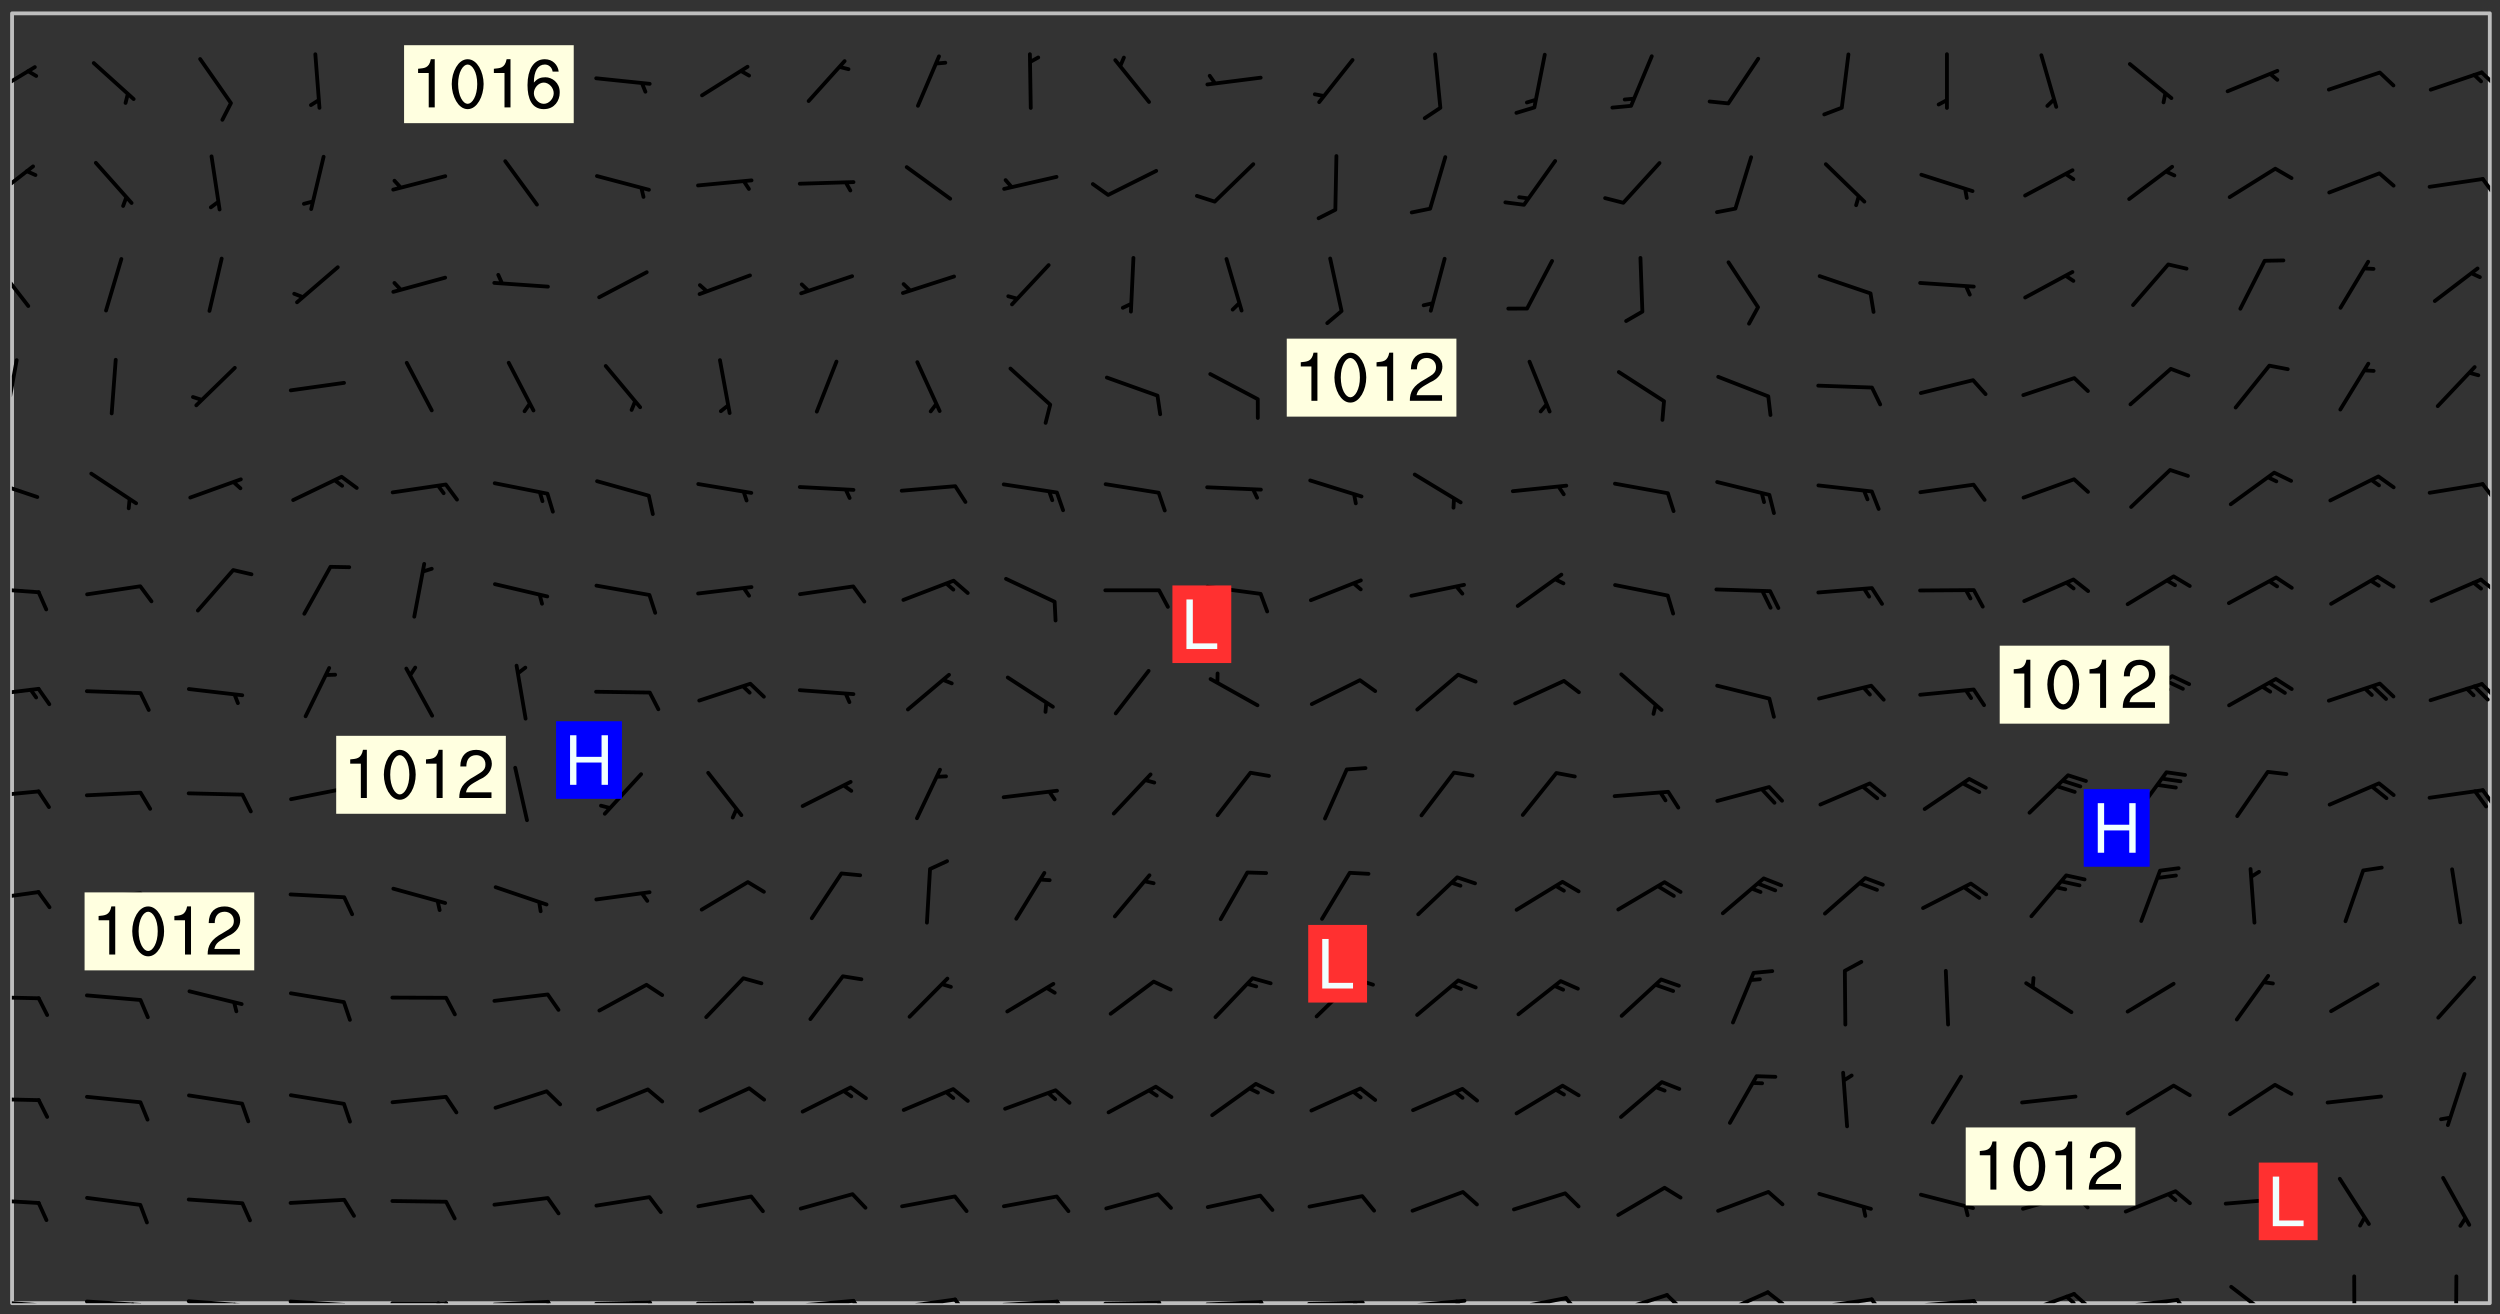 <svg xmlns="http://www.w3.org/2000/svg" role="img" xmlns:xlink="http://www.w3.org/1999/xlink" viewBox="142.45 309.95 326.84 171.84"><rect x="142.45" y="309.95" width="326.84" height="171.84" fill="#333333" stroke="none"/><defs><clipPath id="clip2"><path d="M 144 311.672 L 468 311.672 L 468 480.328 L 144 480.328 Z M 144 311.672"/></clipPath><clipPath id="clip3"><path d="M 144 479 L 148 479 L 148 480.328 L 144 480.328 Z M 144 479"/></clipPath><clipPath id="clip4"><path d="M 147 480 L 149 480 L 149 480.328 L 147 480.328 Z M 147 480"/></clipPath><clipPath id="clip5"><path d="M 153 479 L 162 479 L 162 480.328 L 153 480.328 Z M 153 479"/></clipPath><clipPath id="clip6"><path d="M 160 480 L 163 480 L 163 480.328 L 160 480.328 Z M 160 480"/></clipPath><clipPath id="clip7"><path d="M 159 480 L 161 480 L 161 480.328 L 159 480.328 Z M 159 480"/></clipPath><clipPath id="clip8"><path d="M 166 479 L 175 479 L 175 480.328 L 166 480.328 Z M 166 479"/></clipPath><clipPath id="clip9"><path d="M 173 480 L 176 480 L 176 480.328 L 173 480.328 Z M 173 480"/></clipPath><clipPath id="clip10"><path d="M 172 480 L 174 480 L 174 480.328 L 172 480.328 Z M 172 480"/></clipPath><clipPath id="clip11"><path d="M 180 479 L 188 479 L 188 480.328 L 180 480.328 Z M 180 479"/></clipPath><clipPath id="clip12"><path d="M 187 480 L 189 480 L 189 480.328 L 187 480.328 Z M 187 480"/></clipPath><clipPath id="clip13"><path d="M 193 480 L 202 480 L 202 480.328 L 193 480.328 Z M 193 480"/></clipPath><clipPath id="clip14"><path d="M 200 480 L 203 480 L 203 480.328 L 200 480.328 Z M 200 480"/></clipPath><clipPath id="clip15"><path d="M 199 480 L 201 480 L 201 480.328 L 199 480.328 Z M 199 480"/></clipPath><clipPath id="clip16"><path d="M 206 479 L 215 479 L 215 480.328 L 206 480.328 Z M 206 479"/></clipPath><clipPath id="clip17"><path d="M 213 479 L 216 479 L 216 480.328 L 213 480.328 Z M 213 479"/></clipPath><clipPath id="clip18"><path d="M 220 479 L 228 479 L 228 480.328 L 220 480.328 Z M 220 479"/></clipPath><clipPath id="clip19"><path d="M 227 479 L 229 479 L 229 480.328 L 227 480.328 Z M 227 479"/></clipPath><clipPath id="clip20"><path d="M 233 480 L 241 480 L 241 480.328 L 233 480.328 Z M 233 480"/></clipPath><clipPath id="clip21"><path d="M 240 480 L 243 480 L 243 480.328 L 240 480.328 Z M 240 480"/></clipPath><clipPath id="clip22"><path d="M 246 479 L 255 479 L 255 480.328 L 246 480.328 Z M 246 479"/></clipPath><clipPath id="clip23"><path d="M 253 479 L 256 479 L 256 480.328 L 253 480.328 Z M 253 479"/></clipPath><clipPath id="clip24"><path d="M 260 479 L 268 479 L 268 480.328 L 260 480.328 Z M 260 479"/></clipPath><clipPath id="clip25"><path d="M 267 479 L 270 479 L 270 480.328 L 267 480.328 Z M 267 479"/></clipPath><clipPath id="clip26"><path d="M 273 479 L 281 479 L 281 480.328 L 273 480.328 Z M 273 479"/></clipPath><clipPath id="clip27"><path d="M 280 479 L 283 479 L 283 480.328 L 280 480.328 Z M 280 479"/></clipPath><clipPath id="clip28"><path d="M 286 480 L 295 480 L 295 480.328 L 286 480.328 Z M 286 480"/></clipPath><clipPath id="clip29"><path d="M 293 480 L 296 480 L 296 480.328 L 293 480.328 Z M 293 480"/></clipPath><clipPath id="clip30"><path d="M 300 479 L 308 479 L 308 480.328 L 300 480.328 Z M 300 479"/></clipPath><clipPath id="clip31"><path d="M 307 479 L 309 479 L 309 480.328 L 307 480.328 Z M 307 479"/></clipPath><clipPath id="clip32"><path d="M 313 479 L 321 479 L 321 480.328 L 313 480.328 Z M 313 479"/></clipPath><clipPath id="clip33"><path d="M 319 480 L 321 480 L 321 480.328 L 319 480.328 Z M 319 480"/></clipPath><clipPath id="clip34"><path d="M 326 479 L 335 479 L 335 480.328 L 326 480.328 Z M 326 479"/></clipPath><clipPath id="clip35"><path d="M 332 479 L 334 479 L 334 480.328 L 332 480.328 Z M 332 479"/></clipPath><clipPath id="clip36"><path d="M 340 479 L 348 479 L 348 480.328 L 340 480.328 Z M 340 479"/></clipPath><clipPath id="clip37"><path d="M 346 479 L 349 479 L 349 480.328 L 346 480.328 Z M 346 479"/></clipPath><clipPath id="clip38"><path d="M 353 479 L 361 479 L 361 480.328 L 353 480.328 Z M 353 479"/></clipPath><clipPath id="clip39"><path d="M 360 479 L 363 479 L 363 480.328 L 360 480.328 Z M 360 479"/></clipPath><clipPath id="clip40"><path d="M 366 478 L 374 478 L 374 480.328 L 366 480.328 Z M 366 478"/></clipPath><clipPath id="clip41"><path d="M 373 478 L 376 478 L 376 480.328 L 373 480.328 Z M 373 478"/></clipPath><clipPath id="clip42"><path d="M 379 479 L 388 479 L 388 480.328 L 379 480.328 Z M 379 479"/></clipPath><clipPath id="clip43"><path d="M 386 479 L 389 479 L 389 480.328 L 386 480.328 Z M 386 479"/></clipPath><clipPath id="clip44"><path d="M 393 479 L 401 479 L 401 480.328 L 393 480.328 Z M 393 479"/></clipPath><clipPath id="clip45"><path d="M 400 479 L 403 479 L 403 480.328 L 400 480.328 Z M 400 479"/></clipPath><clipPath id="clip46"><path d="M 406 478 L 414 478 L 414 480.328 L 406 480.328 Z M 406 478"/></clipPath><clipPath id="clip47"><path d="M 413 478 L 416 478 L 416 480.328 L 413 480.328 Z M 413 478"/></clipPath><clipPath id="clip48"><path d="M 412 479 L 414 479 L 414 480.328 L 412 480.328 Z M 412 479"/></clipPath><clipPath id="clip49"><path d="M 419 479 L 428 479 L 428 480.328 L 419 480.328 Z M 419 479"/></clipPath><clipPath id="clip50"><path d="M 426 479 L 429 479 L 429 480.328 L 426 480.328 Z M 426 479"/></clipPath><clipPath id="clip51"><path d="M 433 477 L 440 477 L 440 480.328 L 433 480.328 Z M 433 477"/></clipPath><clipPath id="clip52"><path d="M 449 476 L 451 476 L 451 480.328 L 449 480.328 Z M 449 476"/></clipPath><clipPath id="clip53"><path d="M 463 476 L 464 476 L 464 480.328 L 463 480.328 Z M 463 476"/></clipPath><clipPath id="clip54"><path d="M 144 466 L 148 466 L 148 468 L 144 468 Z M 144 466"/></clipPath><clipPath id="clip55"><path d="M 144 453 L 148 453 L 148 455 L 144 455 Z M 144 453"/></clipPath><clipPath id="clip56"><path d="M 144 440 L 148 440 L 148 441 L 144 441 Z M 144 440"/></clipPath><clipPath id="clip57"><path d="M 144 426 L 148 426 L 148 428 L 144 428 Z M 144 426"/></clipPath><clipPath id="clip58"><path d="M 144 413 L 148 413 L 148 415 L 144 415 Z M 144 413"/></clipPath><clipPath id="clip59"><path d="M 466 413 L 468 413 L 468 416 L 466 416 Z M 466 413"/></clipPath><clipPath id="clip60"><path d="M 144 399 L 148 399 L 148 402 L 144 402 Z M 144 399"/></clipPath><clipPath id="clip61"><path d="M 466 399 L 468 399 L 468 402 L 466 402 Z M 466 399"/></clipPath><clipPath id="clip62"><path d="M 144 386 L 148 386 L 148 388 L 144 388 Z M 144 386"/></clipPath><clipPath id="clip63"><path d="M 466 385 L 468 385 L 468 388 L 466 388 Z M 466 385"/></clipPath><clipPath id="clip64"><path d="M 144 372 L 148 372 L 148 376 L 144 376 Z M 144 372"/></clipPath><clipPath id="clip65"><path d="M 466 372 L 468 372 L 468 376 L 466 376 Z M 466 372"/></clipPath><clipPath id="clip66"><path d="M 144 356 L 145 356 L 145 365 L 144 365 Z M 144 356"/></clipPath><clipPath id="clip67"><path d="M 144 344 L 147 344 L 147 351 L 144 351 Z M 144 344"/></clipPath><clipPath id="clip68"><path d="M 144 331 L 148 331 L 148 337 L 144 337 Z M 144 331"/></clipPath><clipPath id="clip69"><path d="M 466 333 L 468 333 L 468 336 L 466 336 Z M 466 333"/></clipPath><clipPath id="clip70"><path d="M 144 318 L 148 318 L 148 323 L 144 323 Z M 144 318"/></clipPath><clipPath id="clip71"><path d="M 466 319 L 468 319 L 468 322 L 466 322 Z M 466 319"/></clipPath><g id="surface253" clip-path="url(#clip1)"><path fill="#fff" fill-opacity="0" fill-rule="evenodd" d="M 0 0 L 1000 0 L 1000 1000 L 0 1000 Z M 0 0"/><path fill="#d3d3d3" fill-opacity="0" fill-rule="evenodd" d="M162.152 355.867L161.918 356.16 161.977 356.395 162.094 356.566 162.27 356.801 162.562 357.148 162.676 357.207 162.793 357.035 162.852 356.801 163.027 356.625 163.492 356.449 164.191 356.449 164.426 356.742 164.715 357.559 164.773 357.734 164.949 357.965 165.301 358.199 166 358.898 166.172 359.074 166.406 359.422 166.641 359.832 166.93 360.414 167.34 360.879 167.57 361.113 167.805 361.289 167.922 361.52 168.098 361.812 168.27 362.977 168.27 363.211 168.328 363.5 168.387 363.617 168.504 363.734 168.852 364.145 168.969 364.316 169.145 364.492 169.32 364.727 169.438 364.898 169.609 365.25 169.668 365.484 169.902 365.891 170.137 365.832 169.961 366.008 169.902 366.938 169.32 366.938 169.086 366.824 168.738 366.938 168.621 367.055 168.562 367.348 168.504 367.523 168.387 367.695 167.922 367.988 167.863 368.223 167.805 368.336 167.805 368.98 167.863 369.152 167.863 369.562 167.922 369.621 167.922 370.027 167.98 370.434 168.098 370.609 168.156 370.668 168.387 371.309 168.328 371.602 168.328 372.301 168.27 372.883 168.27 373.117 168.211 373.348 168.156 373.699 168.156 375.621 168.211 375.738 168.637 375.738 168.27 375.855 168.246 376.207 169.137 377.375 170.879 377.914 172.219 378.273 172.219 378.812 172.309 379.621 172.844 380.336 174.363 380.605 175.254 380.52 175.344 381.684 175.879 381.863 177.039 381.684 179.094 380.699 180.254 380.336 182.133 380.16 183.828 379.98 183.648 380.699 182.133 380.785 180.883 380.875 180.078 381.145 179.004 381.953 179.273 382.672 179.809 383.57 179.629 384.195 179.363 385.004 179.629 386.082 180.254 386.98 181.059 387.16 182.309 386.98 182.043 387.703 182.141 388.207 182.195 388.5 182.195 388.672 182.254 388.965 182.254 389.371 182.43 389.488 182.781 389.605 183.188 389.605 183.48 389.43 183.594 389.312 183.652 389.195 183.77 388.965 183.828 388.789 184.18 388.324 184.41 388.148 184.586 388.09 184.762 388.148 184.82 388.324 184.938 389.312 184.992 389.781 185.051 389.953 185.168 390.188 185.344 390.246 186.16 390.305 186.449 390.305 186.566 390.539 186.625 390.945 186.684 391.297 186.684 392.402 186.801 392.695 186.918 393.043 187.207 393.742 187.383 394.094 187.965 394.848 188.316 395.023 188.488 395.082 188.957 395.316 189.598 395.781 189.945 396.016 190.238 396.191 190.531 396.246 190.762 396.309 191.578 396.656 191.871 396.832 191.984 397.004 192.336 397.355 192.453 397.531 192.977 398.172 192.977 398.461 193.035 398.812 193.035 399.16 193.094 399.512 193.152 399.801 193.27 399.859 193.441 399.918 193.617 399.918 194.199 400.152 194.375 400.27 194.551 400.559 194.727 400.793 194.84 401.027 195.133 401.258 195.25 401.375 195.25 401.785 195.309 401.84 195.598 402.074 195.832 402.191 195.891 402.309 196.008 402.48 196.066 402.598 196.297 402.832 196.355 403.008 196.59 403.066 196.707 403.125 196.59 403.238 196.531 403.355 196.531 403.473 196.414 403.766 196.297 404.055 196.297 404.637 196.473 404.754 196.59 404.812 196.648 404.93 196.766 405.047 196.879 405.105 197.055 405.453 197.113 405.805 197.172 406.211 197.172 406.387 197.113 406.562 196.996 407.262 196.996 407.434 197.113 407.609 197.406 407.902 197.812 407.902 197.988 408.02 198.105 408.191 198.223 408.484 198.223 408.719 197.695 408.719 197.465 408.484 197.23 408.484 197.055 408.543 196.996 409.242 197.055 409.59 197.172 409.766 197.348 410.176 197.465 410.406 197.754 410.875 197.93 410.93 198.453 410.93 198.688 410.988 199.445 411.629 199.504 411.922 199.504 412.156 199.562 412.215 199.793 412.562 199.793 412.914 199.676 413.086 199.676 413.379 199.969 413.668 200.262 413.844 200.434 413.902 200.727 414.078 201.02 414.195 201.602 414.602 201.891 414.836 202.184 415.012 202.402 415.172 202.418 415.184 202.648 415.359 203.289 415.883 203.465 416.117 203.582 416.293 203.758 416.469 203.871 416.641 203.871 417.281 203.988 417.457 204.457 417.574 205.039 417.691 205.273 417.75 205.504 417.863 205.797 417.98 205.91 418.039 206.496 418.391 206.785 418.562 206.961 418.625 207.137 418.68 207.312 418.738 208.012 419.09 208.301 419.266 208.535 419.32 208.824 419.496 209.059 419.613 209.699 420.02 209.992 420.137 210.164 420.195 210.398 420.254 210.809 420.312 211.039 420.371 211.273 420.488 211.332 420.66 210.922 420.836 211.391 420.895 211.449 421.188 211.562 421.422 211.738 421.477 211.973 421.535 212.148 421.594 212.555 421.711 213.195 421.945 213.312 422.117 213.371 422.352 213.371 422.527 213.312 422.645 213.254 423.051 213.488 423.285 213.605 423.344 213.953 423.461 214.594 423.691 214.77 423.809 215.059 423.926 215.234 424.102 215.469 424.566 216.051 425.672 216.227 425.848 216.574 426.023 216.75 426.141 217.102 426.258 218.148 426.781 218.383 426.84 218.848 426.953 219.141 427.012 219.605 427.188 220.363 427.77 220.598 428.004 220.945 428.469 221.121 428.645 221.41 428.879 222.227 429.578 222.52 429.754 222.809 430.043 223.102 430.219 223.395 430.508 224.09 431.148 224.266 431.324 224.559 431.559 224.848 431.793 225.316 432.082 225.957 432.664 226.305 432.898 226.539 433.191 226.887 433.539 227.238 434.004 228.172 434.996 228.52 435.402 228.637 435.578 228.871 435.637 228.984 435.754 229.629 435.93 229.859 436.043 230.094 436.102 230.387 436.277 230.617 436.395 231.551 437.094 231.957 437.5 232.191 437.676 232.598 437.852 232.832 437.969 233.648 438.316 233.996 438.551 234.23 438.668 234.523 438.957 234.754 439.074 235.512 439.426 235.863 439.598 236.094 439.656 236.387 439.773 236.621 439.832 237.492 440.008 238.309 440.008 238.777 440.238 238.949 440.297 239.824 440.996 240.289 441.113 240.582 441.172 240.758 441.23 240.988 441.289 241.457 441.348 241.805 441.406 242.156 441.465 242.562 441.523 242.855 441.523 243.027 441.582 243.027 441.812 243.203 441.988 243.496 441.988 243.844 442.047 244.195 442.105 244.895 442.223 245.535 442.223 246 441.988 246.293 441.812 246.465 441.695 246.875 441.523 247.164 441.348 248.098 440.883 248.566 440.59 249.09 440.297 249.555 440.125 250.02 439.949 251.07 439.484 251.359 439.367 251.77 439.25 252.059 439.133 252.586 438.957 254.102 438.258 254.684 437.91 254.973 437.852 255.266 437.793 255.613 437.676 256.488 437.445 256.84 437.328 256.953 437.328 257.188 437.27 258.062 437.035 258.297 436.977 259.109 436.977 259.461 436.918 260.277 436.801 260.449 436.742 260.801 436.688 261.094 436.629 261.324 436.57 262.141 436.395 262.316 436.336 262.664 436.336 262.898 436.277 263.363 436.16 264.121 435.988 264.355 435.93 264.703 435.93 265.113 435.812 265.402 435.754 266.688 435.695 266.977 435.695 267.387 435.637 267.617 435.578 267.793 435.578 268.668 435.461 269.074 435.461 269.484 435.344 269.832 435.344 270.184 435.23 271.055 435.172 272.805 435.172 273.852 435.461 274.262 435.578 274.551 435.695 274.902 435.812 275.191 435.93 276.242 436.102 276.531 436.16 276.824 436.16 277.117 436.219 277.289 436.277 277.699 436.336 277.871 436.395 277.988 436.453 278.105 436.453 278.223 436.512 278.574 436.57 278.688 436.57 279.098 436.637 281.02 437.031 282.945 437.426 284.465 437.875 286.16 438.594 288.305 439.398 289.91 438.68 291.34 437.875 292.5 436.797 293.75 436.348 296.785 435.629 298.66 435.27 300.805 433.922 303.039 432.668 305.539 431.41 307.234 430.961 309.02 430.781 310.18 430.512 310.805 431.051 312.145 430.781 312.859 429.793 313.844 428.449 314.289 428.27 315.094 427.91 316.969 427.371 318.754 426.922 320.004 426.652 321.164 426.562 322.863 426.473 324.824 426.203 326.074 426.113 326.613 426.113 327.238 426.023 328.129 426.023 330.273 425.844 332.684 425.664 335.273 425.574 336.969 425.754 338.578 425.844 340.008 426.203 341.168 426.922 343.043 427.91 344.203 429.438 344.469 430.152 345.098 430.242 345.453 431.141 345.988 431.68 346.523 433.207 347.598 433.566 348.133 433.566 347.328 434.102 347.418 435.809 348.133 438.504 349.023 439.309 349.918 440.297 350.633 441.555 352.418 442.094 353.938 441.914 354.293 443.258 355.902 442.453 356.883 441.914 357.152 442.184 357.469 441.969 357.688 441.824 358.488 442.273 358.938 441.914 359.293 441.914 359.828 441.645 360.367 440.926 360.902 440.656 361.527 439.668 362.688 440.117 363.527 440.488 364.922 441.105 366.617 440.926 368.223 440.926 370.008 441.016 370.188 439.309 370.723 437.965 371.527 438.234 372.02 439.082 372.422 439.488 372.332 440.027 372.332 440.387 373.047 440.836 373.758 440.566 375.188 440.566 375.547 441.555 375.992 442.812 376.707 444.156 377.957 444.785 379.652 445.414 380.367 445.234 380.547 444.695 381.527 444.605 381.977 444.965 382.062 446.223 381.797 446.852 381.262 447.031 381.262 447.57 381.977 448.555 382.242 449.094 383.227 450.082 384.027 451.16 383.762 451.52 383.672 452.418 383.047 454.75 382.691 456.816 382.602 458.609 382.422 459.328 382.332 459.867 382.332 461.305 381.352 463.188 380.992 464.895 380.457 465.793 379.652 466.961 379.387 467.5 381.441 468.754 381.527 469.113 381.172 469.652 381.082 469.473 381.082 470.281 381.172 471.719 380.727 472.434 379.652 472.527 379.387 473.242 379.922 474.141 380.727 474.859 381.887 475.668 383.227 475.938 383.672 476.297 383.316 476.746 381.527 476.656 380.277 476.207 379.562 475.488 378.938 475.398 378.762 478.988 378.574 480.297 467.934 480.297 467.934 311.703 412.664 311.703 412.664 360.785 413.426 360.91 416.715 361.453 418.738 364.289 418.738 367.043 421.09 367.375 423.438 367.707 427.488 367.707 426.109 371.867 424.086 372.574 422.062 373.277 421.52 373.621 418.926 375.238 418.738 375.355 416.715 373.277 415.984 370.535 413.312 368.457 411.938 364.957 411.871 364.875 409.914 362.203 412.664 360.785 412.664 311.703 294.422 311.703 294.422 403.117 294.539 403.148 294.672 403.16 294.746 403.234 294.852 403.281 294.941 403.34 295.027 403.398 295.117 403.457 295.414 403.754 295.473 403.844 295.504 403.961 295.531 404.078 295.547 404.215 295.516 404.332 295.457 404.422 295.398 404.508 295.355 404.613 295.309 404.715 295.281 404.836 295.281 404.98 295.457 405.25 295.605 405.398 295.68 405.484 295.754 405.559 295.797 405.664 295.859 405.754 295.918 405.84 295.961 405.945 296.02 406.035 296.066 406.137 296.109 406.242 296.168 406.328 296.285 406.508 296.359 406.582 296.422 406.668 296.48 406.758 296.523 406.863 296.582 406.953 296.641 407.039 296.703 407.129 296.762 407.219 296.805 407.32 296.922 407.5 296.996 407.574 297.055 407.66 297.129 407.734 297.219 407.793 297.324 407.84 297.473 407.84 297.605 407.824 297.738 407.84 297.84 407.793 297.914 407.719 297.961 407.617 297.945 407.484 297.945 407.336 297.898 407.23 297.871 407.113 297.824 407.012 297.797 406.891 297.754 406.789 297.691 406.699 297.648 406.598 297.605 406.492 297.574 406.375 297.559 406.242 297.547 406.105 297.633 406.047 297.691 405.961 297.812 405.93 297.855 406.035 297.871 406.168 297.871 406.285 297.93 406.387 297.988 406.477 298.078 406.535 298.227 406.684 298.285 406.773 298.328 406.879 298.316 406.98 298.402 407.039 298.508 407.086 298.594 407.145 298.684 407.203 298.758 407.277 298.641 407.305 298.535 407.352 298.449 407.41 298.375 407.484 298.316 407.574 298.254 407.66 298.227 407.781 298.18 407.883 298.137 407.988 298.105 408.105 298.094 408.238 298.078 408.371 298.078 408.52 298.105 408.637 298.152 408.742 298.195 408.844 298.254 408.934 298.328 409.008 298.418 409.066 298.492 409.141 298.582 409.199 298.641 409.289 298.684 409.395 298.73 409.496 298.848 409.527 298.98 409.543 299.129 409.543 299.246 409.512 299.352 409.555 299.395 409.66 299.441 409.762 299.469 409.883 299.5 410 299.527 410.117 299.559 410.238 299.586 410.355 299.691 410.398 299.793 410.445 299.926 410.43 300.074 410.578 300.137 410.664 300.211 410.738 300.281 410.812 300.371 410.875 300.477 410.918 300.578 410.961 300.695 410.992 300.832 411.008 300.949 410.977 301.023 410.902 301.051 410.785 301.039 410.652 301.008 410.531 300.98 410.414 301.023 410.309 301.141 410.309 301.23 410.371 301.348 410.398 301.496 410.398 301.629 410.414 301.777 410.414 301.91 410.43 302.043 410.414 302.191 410.414 302.324 410.398 302.457 410.387 302.594 410.398 302.711 410.371 302.844 410.355 303.035 410.297 302.977 410.473 302.961 410.605 302.934 410.727 302.918 410.859 302.859 410.945 302.727 410.961 302.621 411.008 302.516 411.051 302.398 411.082 302.281 411.109 302.016 411.141 301.867 411.141 301.734 411.156 301.66 411.23 301.719 411.316 301.867 411.465 301.984 411.645 302.059 411.715 302.148 411.777 302.238 411.836 302.324 411.895 302.414 411.953 302.516 411.996 302.621 412.059 302.727 412.102 302.812 412.16 302.918 412.207 303.02 412.25 303.199 412.367 303.258 412.457 303.215 412.559 303.168 412.664 303.184 412.797 303.406 413.02 303.465 413.109 303.508 413.211 303.539 413.332 303.582 413.434 303.598 413.566 303.629 413.684 303.641 413.82 303.672 413.938 303.82 414.086 303.922 414.129 304.027 414.172 304.145 414.203 304.277 414.219 304.414 414.234 304.531 414.234 304.648 414.203 304.738 414.145 304.781 414.039 304.828 413.938 304.871 413.832 304.902 413.715 304.914 413.582 304.914 413.434 304.902 413.301 304.887 413.168 304.855 413.051 304.812 412.945 304.766 412.84 304.723 412.738 304.68 412.633 304.664 412.5 304.68 412.367 304.707 412.25 304.738 412.133 304.766 412.012 304.812 411.91 304.902 411.852 304.988 411.789 305.062 411.715 305.152 411.656 305.375 411.434 305.434 411.348 305.508 411.273 305.625 411.094 305.684 411.008 305.684 410.859 305.609 410.785 305.508 410.738 305.402 410.695 305.301 410.652 305.242 410.562 305.195 410.457 305.168 410.34 305.258 410.281 305.375 410.25 305.477 410.207 305.656 410.09 305.805 409.941 305.816 409.809 305.805 409.703 305.715 409.645 305.582 409.66 305.434 409.66 305.301 409.676 305.168 409.66 305.047 409.629 304.961 409.57 304.887 409.496 304.828 409.406 304.766 409.32 304.648 409.141 304.59 409.055 304.621 408.934 304.707 408.875 304.828 408.844 304.887 408.758 304.887 408.637 304.855 408.52 304.797 408.43 304.738 408.344 304.691 408.238 304.664 408.121 304.648 407.988 304.707 407.898 304.781 407.824 304.871 407.766 304.988 407.586 305.062 407.512 305.121 407.426 305.27 407.277 305.391 407.246 305.523 407.23 305.656 407.246 305.73 407.32 305.773 407.426 305.789 407.559 305.758 407.676 305.641 407.707 305.508 407.719 305.359 407.867 305.316 407.973 305.27 408.074 305.242 408.195 305.211 408.312 305.211 408.461 305.242 408.578 305.285 408.684 305.344 408.773 305.418 408.844 305.492 408.918 305.609 408.949 305.73 408.977 305.848 408.949 305.98 408.934 306.098 408.934 306.188 408.992 306.262 409.066 306.309 409.172 306.367 409.258 306.469 409.305 306.602 409.32 306.707 409.363 306.793 409.422 306.781 409.527 306.707 409.602 306.527 409.719 306.469 409.809 306.379 409.867 306.309 409.941 306.234 410.016 306.172 410.105 306.145 410.223 306.129 410.355 306.145 410.488 306.129 410.621 306.129 410.77 306.145 410.902 306.172 411.02 306.203 411.141 306.277 411.215 306.367 411.273 306.453 411.332 306.543 411.391 306.66 411.422 306.66 411.508 306.559 411.555 306.469 411.613 306.203 411.645 306.086 411.672 305.938 411.672 305.832 411.715 305.73 411.762 305.672 411.852 305.609 412.086 305.598 412.219 305.566 412.34 305.551 412.473 305.551 412.766 305.539 412.898 305.551 413.035 305.566 413.168 305.699 413.184 305.832 413.195 305.953 413.227 306.039 413.285 306.113 413.359 306.16 413.465 306.203 413.566 306.219 413.699 306.219 414.145 306.203 414.277 306.203 414.723 306.234 414.988 306.262 415.105 306.277 415.238 306.309 415.355 306.395 415.566 306.426 415.832 306.426 415.98 306.395 416.098 306.367 416.215 306.336 416.336 306.309 416.453 306.277 416.57 306.246 416.691 306.234 416.824 306.219 416.957 306.309 417.016 306.426 416.984 306.527 417 306.574 417.105 306.543 417.371 306.543 417.812 306.5 417.918 306.453 418.023 306.41 418.125 306.367 418.23 306.309 418.316 306.277 418.438 306.234 418.555 306.203 418.672 306.188 418.805 306.203 418.938 306.262 419.027 306.367 419.074 306.453 419.133 306.512 419.219 306.5 419.355 306.469 419.473 306.426 419.574 306.426 420.02 306.41 420.152 306.41 420.301 306.379 420.418 306.336 420.523 306.309 420.641 306.262 420.746 306.219 420.848 306.188 420.969 306.16 421.086 306.129 421.219 306.098 421.336 306.07 421.453 306.027 421.559 305.996 421.676 305.965 421.797 305.953 421.93 305.938 422.062 305.938 422.359 305.965 422.477 305.965 422.625 306.012 423.023 306.039 423.141 306.098 423.23 306.219 423.262 306.367 423.262 306.5 423.246 306.559 423.336 306.559 423.453 306.5 423.543 306.41 423.602 306.309 423.645 306.203 423.691 306.113 423.75 306.027 423.809 305.891 423.824 305.773 423.793 305.641 423.777 305.539 423.824 305.477 423.91 305.465 424.047 305.449 424.18 305.418 424.297 305.391 424.414 305.375 424.547 305.344 424.668 305.344 424.965 305.359 425.098 305.391 425.215 305.391 425.363 305.402 425.496 305.402 425.645 305.375 425.762 305.328 425.863 305.301 425.984 305.27 426.102 305.211 426.191 305.137 426.266 305.035 426.309 304.93 426.355 304.812 426.383 304.691 426.414 304.59 426.367 304.648 426.281 304.754 426.234 304.781 426.117 304.812 426 304.84 425.879 304.871 425.762 304.871 425.613 304.887 425.48 304.855 425.363 304.812 425.258 304.707 425.273 304.633 425.348 304.531 425.391 304.441 425.453 304.367 425.527 304.324 425.629 304.309 425.762 304.277 425.879 304.25 426 304.219 426.117 304.191 426.234 304.16 426.355 304.133 426.473 304.102 426.59 304.059 426.695 303.969 426.754 303.879 426.754 303.762 426.723 303.73 426.637 303.746 426.5 303.715 426.383 303.715 426.234 303.703 426.102 303.703 425.953 303.641 425.719 303.613 425.598 303.57 425.496 303.523 425.391 303.465 425.305 303.406 425.215 303.363 425.109 303.301 425.023 303.152 424.875 303.082 424.801 302.977 424.754 302.871 424.711 302.77 424.668 302.473 424.371 302.383 424.297 302.297 424.238 302.191 424.195 302.102 424.133 302.016 424.074 301.91 424.031 301.82 423.973 301.734 423.91 301.66 423.84 301.555 423.793 301.469 423.734 301.363 423.691 301.273 423.629 301.172 423.586 301.066 423.543 300.98 423.484 300.875 423.438 300.77 423.395 300.668 423.348 300.578 423.289 300.477 423.246 300.371 423.203 300.281 423.141 300.164 423.113 300.031 423.098 299.898 423.113 299.75 423.113 299.617 423.129 299.5 423.098 299.41 423.039 299.336 422.965 299.246 422.906 299.145 422.859 298.996 422.859 298.875 422.832 298.773 422.789 298.699 422.715 298.582 422.535 298.492 422.477 298.391 422.434 298.301 422.371 298.195 422.328 298.105 422.27 298.02 422.211 297.914 422.164 297.855 422.078 297.797 421.988 297.754 421.883 297.707 421.781 297.633 421.707 297.547 421.648 297.473 421.574 297.383 421.516 297.16 421.293 297.117 421.188 297.086 420.922 297.191 420.879 297.336 420.879 297.441 420.922 297.516 420.996 297.605 421.055 297.691 421.113 297.797 421.16 297.887 421.219 298.035 421.367 298.105 421.441 298.254 421.59 298.316 421.676 298.391 421.75 298.477 421.809 298.551 421.883 298.641 421.945 298.73 422.004 298.816 422.062 299.086 422.238 299.188 422.285 299.293 422.328 299.395 422.371 299.441 422.297 299.5 422.211 299.574 422.137 299.645 422.062 299.75 422.105 299.824 422.18 299.883 422.27 299.926 422.371 299.973 422.477 300.016 422.582 300.137 422.609 300.254 422.582 300.328 422.492 300.371 422.387 300.43 422.297 300.504 422.223 300.609 422.18 300.727 422.152 300.859 422.164 300.949 422.223 301.098 422.371 301.156 422.461 301.199 422.566 301.246 422.668 301.289 422.773 301.332 422.875 301.438 422.922 301.543 422.965 301.676 422.98 301.762 422.922 301.82 422.832 301.895 422.758 302 422.715 302.117 422.742 302.223 422.789 302.324 422.832 302.43 422.875 302.531 422.922 302.711 423.039 302.711 423.156 302.695 423.289 302.711 423.422 302.727 423.559 302.785 423.645 302.887 423.691 303.008 423.719 303.125 423.75 303.273 423.75 303.391 423.719 303.449 423.629 303.629 423.512 303.688 423.422 303.762 423.348 303.82 423.262 303.938 423.082 304.117 422.965 304.234 422.996 304.324 423.055 304.367 423.129 304.352 423.262 304.352 423.379 304.441 423.438 304.59 423.438 304.723 423.422 304.855 423.41 305.121 423.379 305.227 423.336 305.344 423.305 305.465 423.277 305.539 423.203 305.609 423.129 305.672 423.039 305.656 422.934 305.609 422.832 305.508 422.789 305.402 422.773 305.285 422.801 305.02 422.832 304.871 422.832 304.797 422.758 304.707 422.699 304.59 422.668 304.473 422.641 304.34 422.625 304.191 422.625 304.059 422.641 303.762 422.641 303.656 422.594 303.508 422.445 303.465 422.344 303.406 422.254 303.629 422.031 303.715 421.973 303.82 421.93 303.938 421.898 304.07 421.883 304.203 421.898 304.34 421.914 304.441 421.957 304.574 421.945 304.664 421.883 304.766 421.84 304.828 421.75 304.781 421.648 304.691 421.59 304.574 421.559 304.473 421.516 304.414 421.426 304.352 421.336 304.352 421.219 304.367 421.086 304.473 421.039 304.547 420.969 304.547 420.848 304.457 420.789 304.426 420.672 304.516 420.613 304.59 420.539 304.633 420.434 304.691 420.344 304.738 420.242 304.754 420.109 304.754 419.961 304.707 419.855 304.664 419.754 304.574 419.695 304.441 419.68 304.34 419.637 304.203 419.621 304.086 419.59 303.641 419.59 303.508 419.574 303.375 419.562 303.242 419.547 303.125 419.516 302.977 419.516 302.844 419.5 302.711 419.488 302.445 419.457 302.324 419.414 302.238 419.355 302.164 419.281 302.164 419.133 302.176 419 302.281 418.953 302.383 418.91 302.516 418.895 302.668 418.895 302.801 418.879 303.094 418.879 303.215 418.91 303.316 418.953 303.406 419.012 303.641 419.074 303.762 419.027 303.852 418.969 303.953 418.926 304.086 418.91 304.191 418.953 304.293 419 304.426 419.012 304.547 418.984 304.691 418.984 304.812 418.953 304.93 418.926 305.035 418.879 305.109 418.805 305.195 418.746 305.344 418.598 305.402 418.512 305.449 418.406 305.477 418.289 305.492 418.184 305.391 418.141 305.301 418.082 305.184 418.051 305.078 418.008 304.988 417.945 304.914 417.859 304.84 417.785 304.738 417.742 304.633 417.695 304.531 417.652 304.473 417.562 304.426 417.461 304.34 417.25 304.277 417.164 304.219 417.074 304.145 417 304.059 416.941 303.789 416.941 303.672 416.973 303.582 417.031 303.48 417.074 303.348 417.09 303.242 417.074 303.215 416.957 303.152 416.867 303.035 416.836 302.934 416.793 302.785 416.645 302.754 416.527 302.738 416.422 302.812 416.348 302.992 416.23 303.109 416.203 303.227 416.172 303.363 416.188 303.465 416.23 303.57 416.273 303.672 416.32 303.777 416.363 303.895 416.395 304.027 416.41 304.145 416.438 304.277 416.453 304.383 416.438 304.473 416.379 304.398 416.305 304.293 416.262 304.219 416.188 304.145 416.098 303.996 415.949 303.91 415.891 303.82 415.832 303.746 415.758 303.656 415.699 303.555 415.652 303.434 415.625 303.332 415.578 303.227 415.535 303.109 415.504 303.008 415.461 302.887 415.43 302.738 415.43 302.621 415.461 302.516 415.504 302.43 415.566 302.25 415.684 302.164 415.742 302.074 415.801 301.969 415.848 301.883 415.906 301.777 415.949 301.676 415.992 301.57 416.039 301.496 416.113 301.438 416.203 301.379 416.289 301.332 416.395 301.273 416.48 301.199 416.555 301.066 416.543 300.949 416.512 300.832 416.512 300.758 416.586 300.668 416.645 300.594 416.719 300.504 416.777 300.418 416.836 300.312 416.883 300.211 416.926 300.074 416.941 299.973 416.898 299.824 416.75 299.719 416.703 299.633 416.703 299.527 416.75 299.426 416.793 299.305 416.824 299.188 416.793 299.113 416.719 299.113 416.602 299.145 416.48 299.219 416.41 299.277 416.32 299.352 416.246 299.469 416.215 299.574 416.172 299.867 416.172 300 416.156 300.137 416.141 300.238 416.098 300.328 416.039 300.43 415.992 300.52 415.934 300.652 415.922 300.742 415.98 300.875 415.992 300.965 415.934 301.051 415.875 301.156 415.832 301.246 415.773 301.332 415.711 301.422 415.652 301.57 415.504 301.629 415.418 301.688 415.328 301.793 415.285 301.926 415.27 302.043 415.297 302.164 415.328 302.223 415.27 302.281 415.18 302.312 414.914 302.34 414.797 302.445 414.809 302.578 414.824 302.68 414.781 302.77 414.723 302.828 414.633 302.902 414.559 302.961 414.469 303.008 414.367 303.02 414.234 303.008 414.102 302.961 413.996 302.812 413.848 302.754 413.758 302.695 413.672 302.652 413.566 302.652 413.121 302.668 412.988 302.668 412.84 302.68 412.707 302.621 412.648 302.531 412.707 302.43 412.664 302.25 412.547 302.164 412.488 302.102 412.398 302.043 412.309 301.969 412.234 301.883 412.176 301.762 412.207 301.66 412.219 301.555 412.266 301.469 412.324 301.363 412.367 301.215 412.516 301.125 412.574 301.039 412.633 300.949 412.695 300.844 412.738 300.711 412.754 300.711 412.633 300.816 412.59 300.934 412.559 301.008 412.488 301.051 412.383 301.051 412.234 301.023 412.117 300.875 411.969 300.742 411.953 300.594 411.953 300.477 411.984 300.371 412.027 300.27 412.07 300.18 412.133 300.062 412.16 299.988 412.086 300 411.953 299.957 411.852 299.914 411.746 299.824 411.688 299.707 411.715 299.586 411.746 299.469 411.777 299.367 411.82 299.246 411.852 299.145 411.895 299.039 411.938 298.949 411.996 298.848 412.012 298.848 411.895 298.863 411.762 298.805 411.672 298.73 411.715 298.582 411.863 298.523 411.953 298.449 412.027 298.402 412.133 298.359 412.234 298.285 412.309 298.227 412.398 298.152 412.473 298.094 412.559 298.02 412.633 297.93 412.695 297.855 412.766 297.781 412.84 297.68 412.855 297.547 412.871 297.441 412.828 297.441 412.707 297.59 412.559 297.633 412.457 297.691 412.367 297.738 412.266 297.781 412.16 297.84 412.07 297.871 411.953 297.914 411.852 297.945 411.73 297.973 411.613 298.02 411.508 298.062 411.406 298.105 411.301 298.18 411.23 298.27 411.168 298.359 411.109 298.461 411.066 298.758 411.066 299.023 411.035 299.129 410.992 299.055 410.918 298.938 410.887 298.832 410.844 298.742 410.785 298.641 410.738 298.551 410.68 298.449 410.637 298.344 410.594 298.254 410.531 298.168 410.473 298.062 410.43 297.961 410.387 297.84 410.355 297.723 410.324 297.621 410.281 297.5 410.25 297.398 410.207 297.309 410.148 297.266 410.043 297.25 409.91 297.352 409.867 297.484 409.852 297.621 409.867 297.754 409.852 297.855 409.809 297.914 409.719 297.93 409.613 297.84 409.555 297.766 409.48 297.664 409.438 297.574 409.379 297.426 409.23 297.383 409.125 297.367 408.992 297.367 408.699 297.309 408.609 297.219 408.551 297.145 408.477 297.102 408.371 297.07 408.254 297.012 408.164 296.938 408.09 296.82 408.062 296.746 407.988 296.656 407.93 296.566 407.867 296.48 407.809 296.406 407.734 296.348 407.648 296.301 407.543 296.215 407.484 296.066 407.336 295.871 407.277 295.738 407.293 295.637 407.336 295.562 407.41 295.516 407.512 295.473 407.617 295.414 407.707 295.355 407.793 295.059 408.09 294.969 408.148 294.883 408.148 294.82 408.062 294.777 407.957 294.809 407.84 294.867 407.75 294.895 407.633 294.883 407.5 294.793 407.438 294.688 407.484 294.57 407.512 294.453 407.543 294.184 407.719 294.082 407.766 293.965 407.793 293.859 407.84 293.77 407.898 293.668 407.941 293.609 407.855 293.562 407.75 293.578 407.617 293.625 407.512 293.695 407.438 293.77 407.367 293.828 407.277 293.828 407.129 293.785 407.023 293.547 407.023 293.445 407.07 293.414 407.188 293.387 407.305 293.355 407.426 293.281 407.469 293.148 407.484 293.074 407.438 293.031 407.336 292.988 407.23 292.941 407.129 292.898 407.023 292.777 407.055 292.676 407.098 292.543 407.113 292.426 407.145 292.32 407.188 292.23 407.246 292.129 407.293 292.008 407.32 291.875 407.336 291.773 407.293 291.715 407.203 291.668 407.098 291.625 406.996 291.582 406.891 291.582 406.773 291.641 406.684 291.727 406.625 291.906 406.508 292.008 406.461 292.113 406.418 292.219 406.359 292.32 406.316 292.41 406.254 292.512 406.211 292.617 406.152 292.719 406.105 292.809 406.047 292.914 406.004 293.016 405.961 293.105 405.898 293.207 405.855 293.344 405.84 293.461 405.871 293.562 405.914 293.684 405.945 293.785 405.988 293.891 406.035 293.992 406.078 294.098 406.121 294.199 406.168 294.305 406.211 294.406 406.254 294.512 406.301 294.598 406.359 294.703 406.402 294.82 406.434 294.926 406.477 295.027 406.523 295.117 406.582 295.223 406.625 295.324 406.668 295.43 406.715 295.547 406.742 295.648 406.789 295.77 406.816 295.918 406.816 296.004 406.758 296.02 406.656 296.078 406.566 296.051 406.449 295.977 406.375 295.859 406.195 295.785 406.121 295.695 406.047 295.516 405.93 295.43 405.871 295.324 405.828 295.223 405.781 294.953 405.605 294.895 405.516 294.82 405.441 294.762 405.352 294.719 405.25 294.688 405.133 294.672 404.996 294.672 404.434 294.66 404.301 294.645 404.168 294.613 404.051 294.598 403.918 294.586 403.785 294.555 403.664 294.332 403.441 294.273 403.355 294.258 403.25 294.289 403.133 294.422 403.117 294.422 311.703 172.992 311.703 172.992 313.156 172.934 313.391 172.582 314.441 172.41 314.965 172.293 315.312 172.117 315.723 172 315.895 171.766 316.188 171.535 316.246 171.184 316.246 171.066 316.305 170.836 316.711 170.836 317.004 170.953 317.18 171.184 317.41 171.301 317.645 171.941 318.402 172.234 318.867 172.41 319.102 172.641 319.453 172.875 319.801 173.516 320.617 173.691 321.082 173.863 321.492 173.98 322.188 174.156 322.656 174.273 324.055 174.332 324.52 174.332 325.395 174.449 326.441 174.449 331.223 174.391 331.688 174.039 332.969 173.863 333.492 173.75 333.902 173.398 334.832 172.934 336 172.699 336.582 172.582 336.758 172.41 337.105 172.234 337.512 171.883 338.328 171.824 338.621 171.711 338.914 171.594 339.203 171.535 339.379 171.418 340.254 171.359 340.66 171.301 340.777 171.242 340.953 171.184 341.125 170.953 341.652 170.836 341.824 170.836 342.059 170.719 342.293 170.66 342.465 170.484 343.051 170.484 343.34 170.426 343.516 170.426 343.809 170.367 343.922 170.309 344.449 170.309 344.621 170.254 344.855 170.254 347.477 170.078 348.293 169.961 348.469 169.785 348.703 169.668 348.875 169.555 349.109 168.969 350.043 168.738 350.332 168.445 350.797 168.27 351.031 167.98 351.383 167.629 352.082 167.516 352.312 167.34 352.723 167.164 352.953 166.758 353.48 165.941 354.18 165.648 354.352 165.359 354.586 165.184 354.703 165.008 354.879 164.484 355.285 163.957 355.461 163.785 355.637 163.551 355.691 162.91 355.867 162.152 355.867M174.363 386.891L173.289 387.34 173.648 388.234 174.898 387.52 175.344 386.98 174.363 386.891"/><path fill="#d3d3d3" fill-opacity="0" fill-rule="evenodd" d="M201.508 416.598L200.613 416.598 201.062 417.227 202.043 417.586 202.848 417.496 203.293 416.508 203.117 416.598 202.402 416.242 201.508 416.598M356.129 475.668L356.07 475.145 356.07 474.852 356.184 474.559 356.242 474.328 356.711 473.859 356.824 473.859 356.941 473.746 357.059 473.688 357.234 473.688 357.469 473.629 357.816 473.629 358.051 473.688 358.168 473.746 358.398 473.918 358.457 474.094 358.574 474.676 358.574 474.969 358.457 475.145 358.285 475.434 358.109 475.609 357.582 476.133 357.352 476.367 357.234 476.426 357.059 476.426 356.941 476.367 356.535 476.074 356.359 475.957 356.242 475.898 356.184 475.785 356.129 475.668M362.77 464.711L362.711 464.539 362.711 463.43 362.77 463.258 362.945 463.199 363.117 463.141 363.293 463.141 363.527 463.082 363.645 463.141 363.703 463.84 363.645 464.012 363.527 464.188 363.41 464.246 363.176 464.77 363.062 464.828 362.828 464.828 362.77 464.711M372.383 450.32L372.266 450.145 372.266 449.445 372.559 448.57 372.676 448.398 372.852 448.047 372.965 447.816 373.082 447.523 373.434 446.766 373.551 446.535 373.723 446.301 373.898 446.301 374.016 446.242 374.656 446.242 374.773 446.301 375.008 446.535 375.18 446.648 375.531 446.941 375.648 447.059 375.762 447.234 375.762 447.348 375.879 447.406 375.996 447.523 375.996 448.223 375.938 448.398 375.938 448.629 375.879 448.805 375.531 449.855 375.414 450.086 375.297 450.32 375.18 450.379 374.949 450.613 374.309 450.902 373.434 450.902 373.023 450.785 372.383 450.32"/><path fill="none" stroke="#bebebe" stroke-linecap="round" stroke-linejoin="round" stroke-miterlimit="10" stroke-width=".5" d="M 431.957 354.305 L 108.027 354.305 L 108.027 185.68 L 431.957 185.68 L 431.957 354.305" transform="matrix(1 0 0 -1 36 666)"/><g clip-path="url(#clip2)"><path fill="#fff" fill-opacity="0" fill-rule="evenodd" d="M 144 311.672 L 144 480.328 L 468 480.328 L 468 311.672 L 144 311.672"/></g><g clip-path="url(#clip3)"><path fill="none" stroke="#000" stroke-linecap="round" stroke-linejoin="round" stroke-miterlimit="10" stroke-width=".5" d="M 111.504 185.41 L 104.496 185.934" transform="matrix(1 0 0 -1 36 666)"/></g><g clip-path="url(#clip4)"><path fill="none" stroke="#000" stroke-linecap="round" stroke-linejoin="round" stroke-miterlimit="10" stroke-width=".5" d="M 111.504 185.41 L 112.492 183.164" transform="matrix(1 0 0 -1 36 666)"/></g><g clip-path="url(#clip5)"><path fill="none" stroke="#000" stroke-linecap="round" stroke-linejoin="round" stroke-miterlimit="10" stroke-width=".5" d="M 124.82 185.445 L 117.809 185.898" transform="matrix(1 0 0 -1 36 666)"/></g><g clip-path="url(#clip6)"><path fill="none" stroke="#000" stroke-linecap="round" stroke-linejoin="round" stroke-miterlimit="10" stroke-width=".5" d="M 124.82 185.445 L 125.832 183.207" transform="matrix(1 0 0 -1 36 666)"/></g><g clip-path="url(#clip7)"><path fill="none" stroke="#000" stroke-linecap="round" stroke-linejoin="round" stroke-miterlimit="10" stroke-width=".5" d="M 123.801 185.512 L 124.305 184.391" transform="matrix(1 0 0 -1 36 666)"/></g><g clip-path="url(#clip8)"><path fill="none" stroke="#000" stroke-linecap="round" stroke-linejoin="round" stroke-miterlimit="10" stroke-width=".5" d="M 138.133 185.406 L 131.125 185.934" transform="matrix(1 0 0 -1 36 666)"/></g><g clip-path="url(#clip9)"><path fill="none" stroke="#000" stroke-linecap="round" stroke-linejoin="round" stroke-miterlimit="10" stroke-width=".5" d="M 138.133 185.406 L 139.121 183.16" transform="matrix(1 0 0 -1 36 666)"/></g><g clip-path="url(#clip10)"><path fill="none" stroke="#000" stroke-linecap="round" stroke-linejoin="round" stroke-miterlimit="10" stroke-width=".5" d="M 137.113 185.484 L 137.609 184.363" transform="matrix(1 0 0 -1 36 666)"/></g><g clip-path="url(#clip11)"><path fill="none" stroke="#000" stroke-linecap="round" stroke-linejoin="round" stroke-miterlimit="10" stroke-width=".5" d="M 151.453 185.445 L 144.438 185.895" transform="matrix(1 0 0 -1 36 666)"/></g><g clip-path="url(#clip12)"><path fill="none" stroke="#000" stroke-linecap="round" stroke-linejoin="round" stroke-miterlimit="10" stroke-width=".5" d="M 151.453 185.445 L 152.461 183.211" transform="matrix(1 0 0 -1 36 666)"/></g><g clip-path="url(#clip13)"><path fill="none" stroke="#000" stroke-linecap="round" stroke-linejoin="round" stroke-miterlimit="10" stroke-width=".5" d="M 164.773 185.672 L 157.746 185.672" transform="matrix(1 0 0 -1 36 666)"/></g><g clip-path="url(#clip14)"><path fill="none" stroke="#000" stroke-linecap="round" stroke-linejoin="round" stroke-miterlimit="10" stroke-width=".5" d="M 164.773 185.672 L 165.926 183.504" transform="matrix(1 0 0 -1 36 666)"/></g><g clip-path="url(#clip15)"><path fill="none" stroke="#000" stroke-linecap="round" stroke-linejoin="round" stroke-miterlimit="10" stroke-width=".5" d="M 163.75 185.672 L 164.328 184.59" transform="matrix(1 0 0 -1 36 666)"/></g><g clip-path="url(#clip16)"><path fill="none" stroke="#000" stroke-linecap="round" stroke-linejoin="round" stroke-miterlimit="10" stroke-width=".5" d="M 178.086 185.852 L 171.066 185.492" transform="matrix(1 0 0 -1 36 666)"/></g><g clip-path="url(#clip17)"><path fill="none" stroke="#000" stroke-linecap="round" stroke-linejoin="round" stroke-miterlimit="10" stroke-width=".5" d="M 178.086 185.852 L 179.348 183.746" transform="matrix(1 0 0 -1 36 666)"/></g><g clip-path="url(#clip18)"><path fill="none" stroke="#000" stroke-linecap="round" stroke-linejoin="round" stroke-miterlimit="10" stroke-width=".5" d="M 191.402 185.754 L 184.379 185.59" transform="matrix(1 0 0 -1 36 666)"/></g><g clip-path="url(#clip19)"><path fill="none" stroke="#000" stroke-linecap="round" stroke-linejoin="round" stroke-miterlimit="10" stroke-width=".5" d="M 191.402 185.754 L 192.605 183.613" transform="matrix(1 0 0 -1 36 666)"/></g><g clip-path="url(#clip20)"><path fill="none" stroke="#000" stroke-linecap="round" stroke-linejoin="round" stroke-miterlimit="10" stroke-width=".5" d="M 204.719 185.723 L 197.691 185.621" transform="matrix(1 0 0 -1 36 666)"/></g><g clip-path="url(#clip21)"><path fill="none" stroke="#000" stroke-linecap="round" stroke-linejoin="round" stroke-miterlimit="10" stroke-width=".5" d="M 204.719 185.723 L 205.902 183.57" transform="matrix(1 0 0 -1 36 666)"/></g><g clip-path="url(#clip22)"><path fill="none" stroke="#000" stroke-linecap="round" stroke-linejoin="round" stroke-miterlimit="10" stroke-width=".5" d="M 218.02 185.984 L 211.02 185.359" transform="matrix(1 0 0 -1 36 666)"/></g><g clip-path="url(#clip23)"><path fill="none" stroke="#000" stroke-linecap="round" stroke-linejoin="round" stroke-miterlimit="10" stroke-width=".5" d="M 218.02 185.984 L 219.359 183.93" transform="matrix(1 0 0 -1 36 666)"/></g><g clip-path="url(#clip24)"><path fill="none" stroke="#000" stroke-linecap="round" stroke-linejoin="round" stroke-miterlimit="10" stroke-width=".5" d="M 231.316 186.156 L 224.355 185.184" transform="matrix(1 0 0 -1 36 666)"/></g><g clip-path="url(#clip25)"><path fill="none" stroke="#000" stroke-linecap="round" stroke-linejoin="round" stroke-miterlimit="10" stroke-width=".5" d="M 231.316 186.156 L 232.758 184.172" transform="matrix(1 0 0 -1 36 666)"/></g><g clip-path="url(#clip26)"><path fill="none" stroke="#000" stroke-linecap="round" stroke-linejoin="round" stroke-miterlimit="10" stroke-width=".5" d="M 244.656 185.883 L 237.645 185.461" transform="matrix(1 0 0 -1 36 666)"/></g><g clip-path="url(#clip27)"><path fill="none" stroke="#000" stroke-linecap="round" stroke-linejoin="round" stroke-miterlimit="10" stroke-width=".5" d="M 244.656 185.883 L 245.938 183.789" transform="matrix(1 0 0 -1 36 666)"/></g><g clip-path="url(#clip28)"><path fill="none" stroke="#000" stroke-linecap="round" stroke-linejoin="round" stroke-miterlimit="10" stroke-width=".5" d="M 257.98 185.738 L 250.953 185.605" transform="matrix(1 0 0 -1 36 666)"/></g><g clip-path="url(#clip29)"><path fill="none" stroke="#000" stroke-linecap="round" stroke-linejoin="round" stroke-miterlimit="10" stroke-width=".5" d="M 257.98 185.738 L 259.172 183.594" transform="matrix(1 0 0 -1 36 666)"/></g><g clip-path="url(#clip30)"><path fill="none" stroke="#000" stroke-linecap="round" stroke-linejoin="round" stroke-miterlimit="10" stroke-width=".5" d="M 271.289 185.824 L 264.27 185.516" transform="matrix(1 0 0 -1 36 666)"/></g><g clip-path="url(#clip31)"><path fill="none" stroke="#000" stroke-linecap="round" stroke-linejoin="round" stroke-miterlimit="10" stroke-width=".5" d="M 271.289 185.824 L 272.535 183.711" transform="matrix(1 0 0 -1 36 666)"/></g><g clip-path="url(#clip32)"><path fill="none" stroke="#000" stroke-linecap="round" stroke-linejoin="round" stroke-miterlimit="10" stroke-width=".5" d="M 284.609 185.758 L 277.582 185.582" transform="matrix(1 0 0 -1 36 666)"/></g><g clip-path="url(#clip33)"><path fill="none" stroke="#000" stroke-linecap="round" stroke-linejoin="round" stroke-miterlimit="10" stroke-width=".5" d="M 283.586 185.734 L 284.188 184.664" transform="matrix(1 0 0 -1 36 666)"/></g><g clip-path="url(#clip34)"><path fill="none" stroke="#000" stroke-linecap="round" stroke-linejoin="round" stroke-miterlimit="10" stroke-width=".5" d="M 297.91 185.992 L 290.91 185.352" transform="matrix(1 0 0 -1 36 666)"/></g><g clip-path="url(#clip35)"><path fill="none" stroke="#000" stroke-linecap="round" stroke-linejoin="round" stroke-miterlimit="10" stroke-width=".5" d="M 296.891 185.898 L 297.562 184.871" transform="matrix(1 0 0 -1 36 666)"/></g><g clip-path="url(#clip36)"><path fill="none" stroke="#000" stroke-linecap="round" stroke-linejoin="round" stroke-miterlimit="10" stroke-width=".5" d="M 311.176 186.344 L 304.277 185" transform="matrix(1 0 0 -1 36 666)"/></g><g clip-path="url(#clip37)"><path fill="none" stroke="#000" stroke-linecap="round" stroke-linejoin="round" stroke-miterlimit="10" stroke-width=".5" d="M 311.176 186.344 L 312.719 184.438" transform="matrix(1 0 0 -1 36 666)"/></g><g clip-path="url(#clip38)"><path fill="none" stroke="#000" stroke-linecap="round" stroke-linejoin="round" stroke-miterlimit="10" stroke-width=".5" d="M 324.387 186.742 L 317.695 184.602" transform="matrix(1 0 0 -1 36 666)"/></g><g clip-path="url(#clip39)"><path fill="none" stroke="#000" stroke-linecap="round" stroke-linejoin="round" stroke-miterlimit="10" stroke-width=".5" d="M 324.387 186.742 L 326.145 185.031" transform="matrix(1 0 0 -1 36 666)"/></g><g clip-path="url(#clip40)"><path fill="none" stroke="#000" stroke-linecap="round" stroke-linejoin="round" stroke-miterlimit="10" stroke-width=".5" d="M 337.566 187.102 L 331.148 184.242" transform="matrix(1 0 0 -1 36 666)"/></g><g clip-path="url(#clip41)"><path fill="none" stroke="#000" stroke-linecap="round" stroke-linejoin="round" stroke-miterlimit="10" stroke-width=".5" d="M 337.566 187.102 L 339.5 185.59" transform="matrix(1 0 0 -1 36 666)"/></g><g clip-path="url(#clip42)"><path fill="none" stroke="#000" stroke-linecap="round" stroke-linejoin="round" stroke-miterlimit="10" stroke-width=".5" d="M 351.148 186.176 L 344.195 185.168" transform="matrix(1 0 0 -1 36 666)"/></g><g clip-path="url(#clip43)"><path fill="none" stroke="#000" stroke-linecap="round" stroke-linejoin="round" stroke-miterlimit="10" stroke-width=".5" d="M 351.148 186.176 L 352.598 184.195" transform="matrix(1 0 0 -1 36 666)"/></g><g clip-path="url(#clip44)"><path fill="none" stroke="#000" stroke-linecap="round" stroke-linejoin="round" stroke-miterlimit="10" stroke-width=".5" d="M 364.488 185.965 L 357.484 185.379" transform="matrix(1 0 0 -1 36 666)"/></g><g clip-path="url(#clip45)"><path fill="none" stroke="#000" stroke-linecap="round" stroke-linejoin="round" stroke-miterlimit="10" stroke-width=".5" d="M 364.488 185.965 L 365.816 183.902" transform="matrix(1 0 0 -1 36 666)"/></g><g clip-path="url(#clip46)"><path fill="none" stroke="#000" stroke-linecap="round" stroke-linejoin="round" stroke-miterlimit="10" stroke-width=".5" d="M 377.602 186.879 L 371 184.465" transform="matrix(1 0 0 -1 36 666)"/></g><g clip-path="url(#clip47)"><path fill="none" stroke="#000" stroke-linecap="round" stroke-linejoin="round" stroke-miterlimit="10" stroke-width=".5" d="M 377.602 186.879 L 379.426 185.238" transform="matrix(1 0 0 -1 36 666)"/></g><g clip-path="url(#clip48)"><path fill="none" stroke="#000" stroke-linecap="round" stroke-linejoin="round" stroke-miterlimit="10" stroke-width=".5" d="M 376.641 186.527 L 377.555 185.707" transform="matrix(1 0 0 -1 36 666)"/></g><g clip-path="url(#clip49)"><path fill="none" stroke="#000" stroke-linecap="round" stroke-linejoin="round" stroke-miterlimit="10" stroke-width=".5" d="M 391.105 186.094 L 384.129 185.246" transform="matrix(1 0 0 -1 36 666)"/></g><g clip-path="url(#clip50)"><path fill="none" stroke="#000" stroke-linecap="round" stroke-linejoin="round" stroke-miterlimit="10" stroke-width=".5" d="M 391.105 186.094 L 392.508 184.086" transform="matrix(1 0 0 -1 36 666)"/></g><g clip-path="url(#clip51)"><path fill="none" stroke="#000" stroke-linecap="round" stroke-linejoin="round" stroke-miterlimit="10" stroke-width=".5" d="M 403.715 183.527 L 398.148 187.816" transform="matrix(1 0 0 -1 36 666)"/></g><g clip-path="url(#clip52)"><path fill="none" stroke="#000" stroke-linecap="round" stroke-linejoin="round" stroke-miterlimit="10" stroke-width=".5" d="M 414.262 182.156 L 414.23 189.184" transform="matrix(1 0 0 -1 36 666)"/></g><g clip-path="url(#clip53)"><path fill="none" stroke="#000" stroke-linecap="round" stroke-linejoin="round" stroke-miterlimit="10" stroke-width=".5" d="M 427.539 182.156 L 427.586 189.184" transform="matrix(1 0 0 -1 36 666)"/></g><g clip-path="url(#clip54)"><path fill="none" stroke="#000" stroke-linecap="round" stroke-linejoin="round" stroke-miterlimit="10" stroke-width=".5" d="M 111.508 198.773 L 104.492 199.199" transform="matrix(1 0 0 -1 36 666)"/></g><path fill="none" stroke="#000" stroke-linecap="round" stroke-linejoin="round" stroke-miterlimit="10" stroke-width=".5" d="M111.508 198.773L112.523 196.539M124.797 198.527L117.832 199.445M124.797 198.527L125.66 196.23M138.137 198.742L131.125 199.23M138.137 198.742L139.133 196.504M151.453 199.191L144.438 198.781M151.453 199.191L152.73 197.094M164.773 198.938L157.746 199.035M164.773 198.938L165.895 196.754M178.062 199.422L171.09 198.551M178.062 199.422L179.473 197.414M191.359 199.543L184.422 198.43M191.359 199.543L192.84 197.586M204.66 199.625L197.75 198.348M204.66 199.625L206.188 197.703M217.906 199.93L211.137 198.043M217.906 199.93L219.598 198.152M231.289 199.633L224.383 198.34M231.289 199.633L232.82 197.715M244.605 199.625L237.695 198.348M244.605 199.625L246.133 197.707M257.855 199.914L251.078 198.059M257.855 199.914L259.539 198.129M271.215 199.734L264.348 198.238M271.215 199.734L272.801 197.863M284.543 199.672L277.648 198.301M284.543 199.672L286.094 197.773M297.703 200.211L291.117 197.762M297.703 200.211L299.539 198.582M311.078 200.039L304.375 197.934M311.078 200.039L312.828 198.32M324.07 200.766L318.012 197.207M324.07 200.766L326.16 199.48M337.645 200.223L331.066 197.75M337.645 200.223L339.484 198.602M351.047 198.008L344.297 199.965M350.062 198.293L350.312 197.09M364.391 198.109L357.582 199.863M363.398 198.367L363.688 197.172M377.68 199.957L370.926 198.016M377.68 199.957L379.383 198.191M376.695 199.672L377.547 198.793M390.867 200.316L384.363 197.656M390.867 200.316L392.754 198.746M389.922 199.93L390.867 199.145M404.434 199.285L397.43 198.688M403.414 199.199L404.078 198.168M416.148 196.031L412.344 201.941M415.594 196.891L414.996 195.82M429.273 195.918L425.852 202.055M428.773 196.812L428.109 195.781" transform="matrix(1 0 0 -1 36 666)"/><g clip-path="url(#clip55)"><path fill="none" stroke="#000" stroke-linecap="round" stroke-linejoin="round" stroke-miterlimit="10" stroke-width=".5" d="M 111.512 212.223 L 104.488 212.383" transform="matrix(1 0 0 -1 36 666)"/></g><path fill="none" stroke="#000" stroke-linecap="round" stroke-linejoin="round" stroke-miterlimit="10" stroke-width=".5" d="M111.512 212.223L112.613 210.027M124.809 211.945L117.82 212.656M124.809 211.945L125.738 209.672M138.102 211.766L131.156 212.84M138.102 211.766L138.91 209.449M151.414 211.738L144.477 212.867M151.414 211.738L152.203 209.414M164.754 212.656L157.766 211.945M164.754 212.656L166.121 210.617M177.918 213.379L171.23 211.223M177.918 213.379L179.68 211.668M191.148 213.621L184.633 210.984M191.148 213.621L193.027 212.043M204.398 213.773L198.016 210.832M204.398 213.773L206.348 212.285M217.656 213.883L211.383 210.719M217.656 213.883L219.66 212.469M216.746 213.422L217.746 212.715M231.07 213.668L224.598 210.934M231.07 213.668L232.977 212.121M230.129 213.27L231.082 212.496M244.449 213.512L237.852 211.094M244.449 213.512L246.277 211.871M243.488 213.16L244.402 212.34M257.555 213.98L251.379 210.625M257.555 213.98L259.598 212.625M256.656 213.492L257.68 212.812M270.637 214.348L264.926 210.254M270.637 214.348L272.836 213.258M269.805 213.75L270.906 213.207M284.301 213.746L277.895 210.859M284.301 213.746L286.238 212.242M283.367 213.324L284.336 212.574M297.637 213.695L291.184 210.91M297.637 213.695L299.555 212.16M296.699 213.289L297.656 212.523M310.734 214.113L304.715 210.488M310.734 214.113L312.84 212.852M309.859 213.586L310.914 212.957M323.711 214.582L318.371 210.02M323.711 214.582L325.996 213.684M322.934 213.918L324.078 213.469M336.102 215.352L332.609 209.25M336.102 215.352L338.555 215.273M335.594 214.465L336.82 214.426M347.414 215.805L347.93 208.797M347.488 214.785L348.527 215.441M362.828 215.293L359.145 209.309M377.793 212.691L370.809 211.914M390.621 214.121L384.613 210.48M390.621 214.121L392.73 212.867M403.875 214.223L397.988 210.379M403.875 214.223L406.023 213.039M417.738 212.699L410.754 211.906M426.473 208.961L428.652 215.641M426.789 209.934L425.578 209.723" transform="matrix(1 0 0 -1 36 666)"/><g clip-path="url(#clip56)"><path fill="none" stroke="#000" stroke-linecap="round" stroke-linejoin="round" stroke-miterlimit="10" stroke-width=".5" d="M 111.512 225.539 L 104.488 225.695" transform="matrix(1 0 0 -1 36 666)"/></g><path fill="none" stroke="#000" stroke-linecap="round" stroke-linejoin="round" stroke-miterlimit="10" stroke-width=".5" d="M111.512 225.539L112.617 223.348M124.816 225.316L117.812 225.918M124.816 225.316L125.777 223.059M138.043 224.781L131.219 226.453M137.051 225.023L137.352 223.836M151.41 225.043L144.48 226.191M151.41 225.043L152.195 222.719M164.773 225.602L157.746 225.629M164.773 225.602L165.918 223.434M178.062 226.035L171.086 225.199M178.062 226.035L179.465 224.023M190.973 227.301L184.809 223.934M190.973 227.301L193.023 225.953M203.633 228.156L198.777 223.074M203.633 228.156L205.996 227.496M216.645 228.414L212.395 222.816M216.645 228.414L219.066 228.023M230.309 228.113L225.363 223.121M229.59 227.387L230.766 227.031M244.164 227.422L238.137 223.812M243.289 226.895L244.34 226.262M257.281 227.719L251.652 223.512M257.281 227.719L259.5 226.676M270.207 228.16L265.355 223.074M270.207 228.16L272.57 227.496M269.5 227.418L270.684 227.09M283.613 228.066L278.578 223.164M283.613 228.066L285.949 227.316M282.883 227.355L284.051 226.98M297.102 227.875L291.719 223.359M297.102 227.875L299.379 226.953M296.32 227.219L297.457 226.758M310.488 227.785L304.961 223.445M310.488 227.785L312.734 226.793M309.688 227.156L310.809 226.66M323.625 227.996L318.457 223.238M323.625 227.996L325.941 227.18M322.875 227.305L325.188 226.488M335.707 228.859L333.008 222.371M335.707 228.859L338.148 229.09M335.312 227.918L336.535 228.031M347.637 229.129L347.703 222.102M347.637 229.129L349.793 230.301M360.836 229.125L361.137 222.105M371.344 227.512L377.262 223.723M372.203 226.961L372.301 228.184M390.621 227.434L384.609 223.797M402.98 228.469L398.883 222.762M402.387 227.641L403.602 227.477M417.285 227.379L411.207 223.852M425.215 223.004L429.91 228.23" transform="matrix(1 0 0 -1 36 666)"/><g clip-path="url(#clip57)"><path fill="none" stroke="#000" stroke-linecap="round" stroke-linejoin="round" stroke-miterlimit="10" stroke-width=".5" d="M 111.48 239.426 L 104.52 238.438" transform="matrix(1 0 0 -1 36 666)"/></g><path fill="none" stroke="#000" stroke-linecap="round" stroke-linejoin="round" stroke-miterlimit="10" stroke-width=".5" d="M111.48 239.426L112.922 237.441M124.812 239.262L117.816 238.602M124.812 239.262L126.164 237.211M138.145 238.953L131.117 238.91M138.145 238.953L139.309 236.797M151.453 238.746L144.438 239.117M151.453 238.746L152.488 236.523M164.648 237.996L157.875 239.867M163.66 238.266L163.926 237.07M177.902 237.801L171.25 240.062M176.934 238.129L177.133 236.918M191.371 239.406L184.41 238.457M190.359 239.27L191.074 238.273M204.223 240.73L198.188 237.129M204.223 240.73L206.32 239.461M216.461 241.859L212.578 236.004M216.461 241.859L218.906 241.621M228.039 242.438L227.633 235.426M228.039 242.438L230.266 243.465M242.988 241.926L239.312 235.938M242.453 241.055L243.68 240.98M256.727 241.621L252.203 236.242M256.07 240.836L257.27 240.582M269.523 241.984L266.039 235.879M269.523 241.984L271.977 241.91M282.91 241.941L279.285 235.922M282.91 241.941L285.359 241.809M296.961 241.348L291.859 236.516M296.961 241.348L299.289 240.566M296.219 240.645L297.383 240.254M310.723 240.762L304.727 237.102M310.723 240.762L312.836 239.516M309.852 240.23L310.906 239.605M324.066 240.719L318.016 237.145M324.066 240.719L326.16 239.441M323.188 240.199L325.281 238.922M337.031 241.211L331.684 236.652M337.031 241.211L339.312 240.312M336.25 240.547L338.535 239.648M335.473 239.883L336.613 239.434M350.309 241.254L345.035 236.609M350.309 241.254L352.605 240.391M349.539 240.578L351.836 239.715M364.113 240.531L357.859 237.332M364.113 240.531L366.125 239.125M363.203 240.066L365.215 238.66M376.578 241.605L372.023 236.258M376.578 241.605L378.977 241.078M375.918 240.828L378.312 240.301M375.254 240.051L376.453 239.785M388.848 242.223L386.387 235.641M388.848 242.223L391.277 242.543M388.488 241.266L390.922 241.586M400.676 242.438L401.188 235.426M400.75 241.414L401.785 242.07M415.406 242.25L413.09 235.613M415.406 242.25L417.828 242.621M427.027 242.402L428.098 235.461" transform="matrix(1 0 0 -1 36 666)"/><g clip-path="url(#clip58)"><path fill="none" stroke="#000" stroke-linecap="round" stroke-linejoin="round" stroke-miterlimit="10" stroke-width=".5" d="M 111.496 252.582 L 104.504 251.91" transform="matrix(1 0 0 -1 36 666)"/></g><path fill="none" stroke="#000" stroke-linecap="round" stroke-linejoin="round" stroke-miterlimit="10" stroke-width=".5" d="M111.496 252.582L112.852 250.535M124.824 252.418L117.805 252.074M124.824 252.418L126.082 250.309M138.145 252.164L131.117 252.332M138.145 252.164L139.242 249.969M151.391 252.93L144.5 251.566M151.391 252.93L152.941 251.027M163.969 254.488L158.555 250.008M163.18 253.836L164.312 253.367M173.805 255.676L175.348 248.82M185.516 249.66L190.266 254.836M186.207 250.41L185.02 250.719M203.375 249.48L199.035 255.012M202.742 250.285L202.246 249.164M217.66 253.828L211.383 250.668M216.746 253.367L217.746 252.656M229.344 255.422L226.328 249.074M228.906 254.496L230.129 254.551M244.637 252.672L237.664 251.824M243.625 252.547L244.324 251.539M256.871 254.805L252.059 249.688M256.172 254.062L257.355 253.738M269.93 255.027L265.629 249.469M269.93 255.027L272.348 254.609M282.52 255.457L279.672 249.035M282.52 255.457L284.969 255.633M296.539 255.043L292.285 249.449M296.539 255.043L298.961 254.648M309.922 254.988L305.531 249.504M309.922 254.988L312.332 254.535M324.543 252.531L317.539 251.965M324.543 252.531L325.867 250.465M323.523 252.449L324.188 251.414M337.75 253.156L330.965 251.336M337.75 253.156L339.426 251.363M336.762 252.895L338.438 251.098M350.902 253.625L344.441 250.867M350.902 253.625L352.812 252.086M349.961 253.227L351.871 251.688M363.898 254.215L358.074 250.277M363.898 254.215L366.066 253.066M363.051 253.641L365.219 252.492M376.82 254.695L371.781 249.797M376.82 254.695L379.156 253.945M376.086 253.984L378.422 253.234M375.355 253.27L377.691 252.52M389.688 255.086L385.543 249.41M389.688 255.086L392.117 254.738M389.086 254.258L391.516 253.91M388.484 253.434L390.91 253.086M402.93 255.137L398.934 249.355M402.93 255.137L405.367 254.852M417.473 253.637L411.02 250.855M417.473 253.637L419.387 252.105M416.535 253.234L418.449 251.699M431.039 252.742L424.082 251.75" transform="matrix(1 0 0 -1 36 666)"/><g clip-path="url(#clip59)"><path fill="none" stroke="#000" stroke-linecap="round" stroke-linejoin="round" stroke-miterlimit="10" stroke-width=".5" d="M 431.039 252.742 L 432.484 250.758" transform="matrix(1 0 0 -1 36 666)"/></g><path fill="none" stroke="#000" stroke-linecap="round" stroke-linejoin="round" stroke-miterlimit="10" stroke-width=".5" d="M 430.027 252.598 L 431.473 250.613" transform="matrix(1 0 0 -1 36 666)"/><g clip-path="url(#clip60)"><path fill="none" stroke="#000" stroke-linecap="round" stroke-linejoin="round" stroke-miterlimit="10" stroke-width=".5" d="M 111.488 265.992 L 104.512 265.129" transform="matrix(1 0 0 -1 36 666)"/></g><path fill="none" stroke="#000" stroke-linecap="round" stroke-linejoin="round" stroke-miterlimit="10" stroke-width=".5" d="M111.488 265.992L112.898 263.984M110.473 265.867L111.176 264.863M124.828 265.438L117.805 265.688M124.828 265.438L125.898 263.23M138.121 265.156L131.141 265.969M137.105 265.273L137.551 264.129M149.488 268.719L146.402 262.406M149.039 267.801L150.266 267.84M159.57 268.645L162.949 262.48M160.062 267.746L160.734 268.773M173.984 269.023L175.164 262.098M174.156 268.016L175.129 268.766M191.402 265.508L184.379 265.613M191.402 265.508L192.523 263.324M204.543 266.66L197.867 264.461M204.543 266.66L206.316 264.965M203.57 266.34L204.457 265.492M218.023 265.305L211.016 265.82M217.004 265.379L217.5 264.258M230.52 267.828L225.148 263.297M229.738 267.168L230.879 266.711M244.098 263.648L238.203 267.477M243.238 264.203L243.133 262.984M256.617 268.34L252.316 262.781M264.715 267.277L270.848 263.844M265.605 266.777L265.633 268.004M284.242 267.125L277.949 263.996M284.242 267.125L286.238 265.699M297.086 267.84L291.738 263.281M297.086 267.84L299.367 266.938M310.918 267.031L304.535 264.09M310.918 267.031L312.871 265.547M323.672 263.234L318.41 267.891M322.906 263.91L322.621 262.719M337.766 264.715L330.945 266.406M337.766 264.715L338.363 262.336M351.082 266.402L344.262 264.723M351.082 266.402L352.719 264.574M350.09 266.156L350.91 265.242M364.484 265.906L357.488 265.219M364.484 265.906L365.84 263.863M363.465 265.805L364.145 264.785M377.617 266.719L370.984 264.402M377.617 266.719L379.422 265.055M390.438 267.656L384.797 263.465M390.438 267.656L392.652 266.605M389.617 267.047L391.832 265.996M388.797 266.438L389.902 265.91M403.992 267.285L397.871 263.836M403.992 267.285L406.059 265.965M403.102 266.785L405.168 265.461M402.211 266.281L403.246 265.621M417.578 266.68L410.914 264.445M417.578 266.68L419.359 264.992M416.609 266.355L418.391 264.668M415.641 266.027L416.531 265.184M430.914 266.617L424.211 264.504" transform="matrix(1 0 0 -1 36 666)"/><g clip-path="url(#clip61)"><path fill="none" stroke="#000" stroke-linecap="round" stroke-linejoin="round" stroke-miterlimit="10" stroke-width=".5" d="M 430.914 266.617 L 432.664 264.898" transform="matrix(1 0 0 -1 36 666)"/></g><path fill="none" stroke="#000" stroke-linecap="round" stroke-linejoin="round" stroke-miterlimit="10" stroke-width=".5" d="M429.938 266.309L431.688 264.59M428.961 266.004L429.836 265.145" transform="matrix(1 0 0 -1 36 666)"/><g clip-path="url(#clip62)"><path fill="none" stroke="#000" stroke-linecap="round" stroke-linejoin="round" stroke-miterlimit="10" stroke-width=".5" d="M 111.504 278.621 L 104.496 279.133" transform="matrix(1 0 0 -1 36 666)"/></g><path fill="none" stroke="#000" stroke-linecap="round" stroke-linejoin="round" stroke-miterlimit="10" stroke-width=".5" d="M111.504 278.621L112.496 276.375M124.789 279.402L117.84 278.348M124.789 279.402L126.254 277.434M136.938 281.523L132.32 276.23M136.938 281.523L139.328 280.969M149.656 281.945L146.234 275.809M149.656 281.945L152.109 281.895M161.91 282.328L160.609 275.426M161.723 281.324L162.895 281.691M177.996 278.074L171.156 279.68M177 278.309L177.312 277.121M191.352 278.266L184.43 279.488M191.352 278.266L192.109 275.934M204.695 279.297L197.719 278.457M203.68 279.176L204.379 278.168M217.996 279.383L211.043 278.371M217.996 279.383L219.449 277.402M231.117 280.133L224.555 277.617M231.117 280.133L232.969 278.523M230.16 279.77L231.086 278.965M244.328 277.379L237.973 280.375M244.328 277.379L244.449 274.93M257.98 278.875L250.953 278.875M257.98 278.875L259.133 276.711M271.262 278.41L264.297 279.344M271.262 278.41L272.117 276.109M284.363 280.172L277.828 277.582M283.41 279.793L284.348 279M297.852 279.59L290.973 278.16M296.852 279.383L297.633 278.441M310.582 280.926L304.871 276.828M309.75 280.328L310.848 279.785M324.488 278.188L317.598 279.566M324.488 278.188L325.191 275.836M337.867 278.766L330.844 278.988M337.867 278.766L338.949 276.562M336.848 278.797L337.93 276.594M351.172 279.164L344.168 278.59M351.172 279.164L352.5 277.102M350.152 279.082L350.816 278.047M364.5 278.902L357.473 278.852M364.5 278.902L365.668 276.742M363.477 278.895L364.062 277.812M377.52 280.289L371.086 277.465M377.52 280.289L379.445 278.77M376.582 279.879L377.547 279.117M390.625 280.695L384.609 277.059M390.625 280.695L392.73 279.438M389.75 280.164L390.801 279.535M404.02 280.551L397.844 277.199M404.02 280.551L406.066 279.199M403.121 280.066L404.145 279.387M417.285 280.645L411.211 277.109M417.285 280.645L419.367 279.348M416.398 280.129L417.441 279.48M430.789 280.27L424.336 277.484" transform="matrix(1 0 0 -1 36 666)"/><g clip-path="url(#clip63)"><path fill="none" stroke="#000" stroke-linecap="round" stroke-linejoin="round" stroke-miterlimit="10" stroke-width=".5" d="M 430.789 280.27 L 432.703 278.738" transform="matrix(1 0 0 -1 36 666)"/></g><path fill="none" stroke="#000" stroke-linecap="round" stroke-linejoin="round" stroke-miterlimit="10" stroke-width=".5" d="M 429.848 279.863 L 430.809 279.098" transform="matrix(1 0 0 -1 36 666)"/><g clip-path="url(#clip64)"><path fill="none" stroke="#000" stroke-linecap="round" stroke-linejoin="round" stroke-miterlimit="10" stroke-width=".5" d="M 111.328 291.07 L 104.672 293.312" transform="matrix(1 0 0 -1 36 666)"/></g><path fill="none" stroke="#000" stroke-linecap="round" stroke-linejoin="round" stroke-miterlimit="10" stroke-width=".5" d="M124.246 290.254L118.383 294.129M123.395 290.816L123.277 289.598M137.934 293.383L131.324 291M136.973 293.035L137.883 292.215M151.113 293.715L144.777 290.672M151.113 293.715L153.09 292.258M150.191 293.27L151.18 292.543M164.734 292.707L157.785 291.676M164.734 292.707L166.195 290.734M163.723 292.559L164.453 291.57M178.02 291.508L171.129 292.875M178.02 291.508L178.73 289.156M177.02 291.707L177.371 290.531M191.273 291.242L184.508 293.141M191.273 291.242L191.797 288.844M204.672 291.613L197.738 292.77M203.664 291.781L204.055 290.617M218.027 292.004L211.012 292.379M217.008 292.059L217.527 290.945M231.336 292.488L224.336 291.895M231.336 292.488L232.668 290.426M244.625 291.66L237.676 292.723M244.625 291.66L245.434 289.344M243.613 291.816L244.02 290.656M257.934 291.633L250.996 292.75M257.934 291.633L258.727 289.312M271.293 292.039L264.27 292.344M270.27 292.082L270.797 290.977M284.449 291.145L277.742 293.238M283.473 291.449L283.703 290.246M297.414 290.371L291.406 294.012M296.543 290.902L296.473 289.676M311.223 292.555L304.23 291.832M310.203 292.449L310.887 291.43M324.5 291.566L317.582 292.816M324.5 291.566L325.246 289.23M337.77 291.352L330.945 293.031M337.77 291.352L338.367 288.973M336.773 291.598L337.074 290.406M351.164 291.797L344.18 292.59M351.164 291.797L352.062 289.512M350.145 291.91L350.598 290.77M364.465 292.684L357.508 291.699M364.465 292.684L365.91 290.699M377.605 293.391L371 290.992M377.605 293.391L379.426 291.746M390.164 294.609L385.066 289.773M390.164 294.609L392.492 293.832M403.773 294.258L398.09 290.125M403.773 294.258L405.98 293.184M402.945 293.656L404.051 293.121M417.391 293.762L411.105 290.621M417.391 293.762L419.387 292.34M416.477 293.305L417.473 292.594M431.027 292.758L424.094 291.625" transform="matrix(1 0 0 -1 36 666)"/><g clip-path="url(#clip65)"><path fill="none" stroke="#000" stroke-linecap="round" stroke-linejoin="round" stroke-miterlimit="10" stroke-width=".5" d="M 431.027 292.758 L 432.516 290.809" transform="matrix(1 0 0 -1 36 666)"/></g><g clip-path="url(#clip66)"><path fill="none" stroke="#000" stroke-linecap="round" stroke-linejoin="round" stroke-miterlimit="10" stroke-width=".5" d="M 108.629 308.965 L 107.371 302.051" transform="matrix(1 0 0 -1 36 666)"/></g><path fill="none" stroke="#000" stroke-linecap="round" stroke-linejoin="round" stroke-miterlimit="10" stroke-width=".5" d="M121.051 302.004L121.578 309.012M132.113 303.059L137.148 307.957M132.844 303.77L131.676 304.145M144.465 305.016L151.426 305.996M162.895 302.398L159.625 308.617M176.195 302.387L172.957 308.625M175.723 303.297L175.027 302.285M190.141 302.809L185.641 308.203M189.488 303.594L189.023 302.457M201.84 302.051L200.574 308.965M201.652 303.055L200.691 302.293M213.234 302.238L215.809 308.777M229.297 302.312L226.375 308.703M228.871 303.242L228.125 302.266M243.75 303.145L238.551 307.867M243.75 303.145L243.148 300.766M257.773 304.324L251.156 306.691M257.773 304.324L258.129 301.895M270.887 303.863L264.676 307.148M270.887 303.863L270.891 301.41M283.883 303.367L278.309 307.648M283.07 303.988L282.867 302.777M295.277 302.102L293.547 308.914M295.023 303.094L294.117 302.266M309.043 302.25L306.41 308.766M308.66 303.195L307.871 302.258M323.996 303.602L318.09 307.41M323.996 303.602L323.789 301.156M337.629 304.23L331.082 306.785M337.629 304.23L337.914 301.793M351.184 305.383L344.16 305.633M351.184 305.383L352.258 303.176M364.398 306.348L357.574 304.664M364.398 306.348L366.035 304.523M377.633 306.617L370.969 304.395M377.633 306.617L379.414 304.926M390.254 307.828L384.977 303.188M390.254 307.828L392.551 306.961M403.133 308.246L398.73 302.77M403.133 308.246L405.543 307.785M416.078 308.504L412.414 302.508M415.547 307.633L416.77 307.559M429.977 308.059L425.148 302.953M429.273 307.316L430.457 306.992" transform="matrix(1 0 0 -1 36 666)"/><g clip-path="url(#clip67)"><path fill="none" stroke="#000" stroke-linecap="round" stroke-linejoin="round" stroke-miterlimit="10" stroke-width=".5" d="M 105.852 321.602 L 110.148 316.043" transform="matrix(1 0 0 -1 36 666)"/></g><path fill="none" stroke="#000" stroke-linecap="round" stroke-linejoin="round" stroke-miterlimit="10" stroke-width=".5" d="M120.312 315.453L122.316 322.191M133.832 315.402L135.43 322.242M145.281 316.531L150.609 321.113M146.055 317.199L144.914 317.645M157.871 317.895L164.648 319.75M158.855 318.164L158.016 319.059M171.07 319.066L178.082 318.578M172.09 318.996L171.59 320.117M184.781 317.184L191 320.461M197.91 317.602L204.5 320.043M198.871 317.957L197.953 318.773M211.191 317.703L217.852 319.941M212.16 318.027L211.27 318.871M224.492 317.742L231.18 319.902M225.465 318.059L224.586 318.91M238.754 316.254L243.547 321.391M239.449 317L238.266 317.32M254.301 315.312L254.629 322.332M254.348 316.332L253.242 315.809M268.77 315.449L266.793 322.191M268.48 316.43L267.605 315.574M281.84 315.387L280.352 322.254M281.84 315.387L279.969 313.805M293.504 315.426L295.316 322.219M293.77 316.414L292.574 316.137M306.09 315.711L309.363 321.93M306.09 315.711L303.637 315.703M321.168 315.312L320.914 322.332M321.168 315.312L319.043 314.082M336.289 315.887L332.426 321.758M336.289 315.887L335.109 313.734M350.996 317.691L344.344 319.953M350.996 317.691L351.391 315.27M364.492 318.582L357.48 319.059M363.473 318.652L363.973 317.531M377.391 320.492L371.211 317.152M376.492 320.008L377.516 319.328M389.918 321.477L385.316 316.168M389.918 321.477L392.309 320.926M402.52 321.957L399.344 315.688M402.52 321.957L404.973 322.004M416.055 321.832L412.438 315.809M415.531 320.957L416.754 320.895M430.355 320.953L424.766 316.691M429.543 320.332L430.656 319.82" transform="matrix(1 0 0 -1 36 666)"/><g clip-path="url(#clip68)"><path fill="none" stroke="#000" stroke-linecap="round" stroke-linejoin="round" stroke-miterlimit="10" stroke-width=".5" d="M 110.773 334.297 L 105.227 329.98" transform="matrix(1 0 0 -1 36 666)"/></g><path fill="none" stroke="#000" stroke-linecap="round" stroke-linejoin="round" stroke-miterlimit="10" stroke-width=".5" d="M109.965 333.668L111.086 333.164M123.652 329.512L118.98 334.762M122.973 330.277L122.547 329.125M135.156 328.664L134.105 335.609M135.004 329.672L134.016 328.941M147.133 328.719L148.758 335.555M147.371 329.715L146.184 329.402M157.859 331.258L164.664 333.016M158.848 331.516L158.02 332.422M176.648 329.301L172.504 334.977M191.289 331.238L184.492 333.035M190.297 331.5L190.578 330.305M204.703 332.469L197.707 331.805M203.688 332.371L204.359 331.348M218.031 332.242L211.008 332.031M217.012 332.215L217.621 331.148M224.992 334.203L230.676 330.07M237.727 331.352L244.574 332.926M238.723 331.578L237.918 332.504M251.324 330.566L257.609 333.707M251.324 330.566L249.324 331.988M265.258 329.691L270.301 334.586M265.258 329.691L262.926 330.441M281.027 328.625L281.168 335.648M281.027 328.625L278.836 327.516M293.418 328.766L295.402 335.508M293.418 328.766L291.016 328.273M305.688 329.277L309.766 335M305.688 329.277L303.254 329.594M306.281 330.109L305.062 330.27M318.676 329.539L323.406 334.734M318.676 329.539L316.297 330.148M333.328 328.777L335.387 335.496M333.328 328.777L330.918 328.312M350.191 329.688L345.152 334.586M349.457 330.402L349.113 329.223M364.332 331.066L357.641 333.207M363.359 331.379L363.578 330.172M377.402 333.793L371.203 330.484M376.5 333.309L377.516 332.625M390.426 334.246L384.809 330.027M389.609 333.633L390.719 333.113M403.914 333.996L397.949 330.277M403.914 333.996L406.035 332.766M417.527 333.391L410.965 330.883M417.527 333.391L419.379 331.777M431.039 332.648L424.086 331.625" transform="matrix(1 0 0 -1 36 666)"/><g clip-path="url(#clip69)"><path fill="none" stroke="#000" stroke-linecap="round" stroke-linejoin="round" stroke-miterlimit="10" stroke-width=".5" d="M 431.039 332.648 L 432.492 330.672" transform="matrix(1 0 0 -1 36 666)"/></g><g clip-path="url(#clip70)"><path fill="none" stroke="#000" stroke-linecap="round" stroke-linejoin="round" stroke-miterlimit="10" stroke-width=".5" d="M 111.004 347.277 L 104.996 343.629" transform="matrix(1 0 0 -1 36 666)"/></g><path fill="none" stroke="#000" stroke-linecap="round" stroke-linejoin="round" stroke-miterlimit="10" stroke-width=".5" d="M110.129 346.746L111.184 346.117M123.922 343.098L118.707 347.809M123.164 343.781L122.863 342.594M136.641 342.57L132.617 348.332M136.641 342.57L135.523 340.387M148.215 341.949L147.676 348.957M148.137 342.969L147.102 342.312M161.801 341.98L160.723 348.926M161.645 342.992L160.66 342.254M177.57 343.613L171.582 347.289M176.699 344.148L176.621 342.922M191.387 345.09L184.395 345.816M190.367 345.195L190.828 344.059M204.18 347.324L198.23 343.582M203.312 346.777L204.379 346.168M216.871 348.062L212.168 342.84M216.188 347.305L217.379 347.008M229.211 348.684L226.457 342.219M228.812 347.742L230.035 347.848M241.094 348.965L241.207 341.938M241.109 347.941L242.184 348.535M252.258 348.188L256.672 342.719M252.902 347.391L253.383 348.52M264.297 345.008L271.266 345.895M265.309 345.137L264.602 346.141M278.914 342.699L283.277 348.207M279.551 343.5L278.344 343.723M294.758 341.957L294.066 348.949M294.758 341.957L292.715 340.598M307.047 342.004L308.406 348.898M307.047 342.004L304.699 341.293M307.246 343.008L306.07 342.652M319.688 342.211L322.395 348.695M319.688 342.211L317.246 341.98M320.082 343.152L318.859 343.039M332.402 342.531L336.312 348.371M332.402 342.531L329.961 342.781M347.238 341.965L348.105 348.938M347.238 341.965L344.945 341.09M360.984 341.938L360.984 348.965M360.984 342.961L359.902 342.387M375.277 342.078L373.328 348.828M374.992 343.059L374.113 342.203M390.332 343.223L384.898 347.68M389.543 343.871L389.301 342.668M404.184 346.785L397.68 344.117M403.238 346.398L404.18 345.613M417.578 346.566L410.914 344.336M417.578 346.566L419.359 344.879M430.891 346.578L424.234 344.324" transform="matrix(1 0 0 -1 36 666)"/><g clip-path="url(#clip71)"><path fill="none" stroke="#000" stroke-linecap="round" stroke-linejoin="round" stroke-miterlimit="10" stroke-width=".5" d="M 430.891 346.578 L 432.676 344.895" transform="matrix(1 0 0 -1 36 666)"/></g><path fill="none" stroke="#000" stroke-linecap="round" stroke-linejoin="round" stroke-miterlimit="10" stroke-width=".5" d="M 429.922 346.25 L 430.812 345.41" transform="matrix(1 0 0 -1 36 666)"/><path fill="#ff3030" fill-rule="evenodd" d="M 437.754 472.086 L 445.449 472.086 L 445.449 461.941 L 437.754 461.941 L 437.754 472.086"/><path fill="azure" fill-rule="evenodd" d="M 439.586 463.773 L 440.422 463.773 L 440.422 469.512 L 443.613 469.512 L 443.613 470.254 L 439.586 470.254 L 439.586 463.773"/><path fill="#ff3030" fill-rule="evenodd" d="M 313.48 441.02 L 321.172 441.02 L 321.172 430.871 L 313.48 430.871 L 313.48 441.02"/><path fill="azure" fill-rule="evenodd" d="M 315.312 432.707 L 316.148 432.707 L 316.148 438.445 L 319.34 438.445 L 319.34 439.184 L 315.312 439.184 L 315.312 432.707"/><path fill="#00f" fill-rule="evenodd" d="M 414.867 423.266 L 423.488 423.266 L 423.488 413.117 L 414.867 413.117 L 414.867 423.266"/><path fill="azure" fill-rule="evenodd" d="M 416.703 414.953 L 417.535 414.953 L 417.535 417.773 L 420.82 417.773 L 420.82 414.953 L 421.656 414.953 L 421.656 421.434 L 420.82 421.434 L 420.82 418.516 L 417.535 418.516 L 417.535 421.434 L 416.703 421.434 L 416.703 414.953"/><path fill="#00f" fill-rule="evenodd" d="M 215.145 414.387 L 223.762 414.387 L 223.762 404.242 L 215.145 404.242 L 215.145 414.387"/><path fill="azure" fill-rule="evenodd" d="M 216.977 406.074 L 217.809 406.074 L 217.809 408.898 L 221.094 408.898 L 221.094 406.074 L 221.93 406.074 L 221.93 412.555 L 221.094 412.555 L 221.094 409.641 L 217.809 409.641 L 217.809 412.555 L 216.977 412.555 L 216.977 406.074"/><path fill="#ff3030" fill-rule="evenodd" d="M 295.727 396.633 L 303.422 396.633 L 303.422 386.488 L 295.727 386.488 L 295.727 396.633"/><path fill="azure" fill-rule="evenodd" d="M 297.559 388.32 L 298.395 388.32 L 298.395 394.062 L 301.586 394.062 L 301.586 394.801 L 297.559 394.801 L 297.559 388.32"/><path fill="#ffffe0" fill-rule="evenodd" d="M 399.441 467.543 L 421.621 467.543 L 421.621 457.348 L 399.441 457.348 L 399.441 467.543"/><path fill-rule="evenodd" d="M402.941 459.184L403.449 459.184 403.449 465.477 402.664 465.477 402.664 460.988 401.277 460.988 401.277 460.434 401.836 460.367 402.086 460.312 402.316 460.223 402.52 460.082 402.695 459.871 402.836 459.578 402.941 459.184M407.754 459.184L407.984 459.203 408.203 459.258 408.41 459.348 408.609 459.469 408.793 459.617 408.965 459.793 409.266 460.211 409.508 460.707 409.688 461.254 409.801 461.832 409.84 462.422 409.801 463.016 409.688 463.598 409.508 464.152 409.266 464.656 408.965 465.082 408.793 465.262 408.609 465.418 408.41 465.539 408.203 465.633 407.984 465.688 407.754 465.707 407.527 465.688 407.309 465.633 407.098 465.539 406.902 465.418 406.719 465.262 406.547 465.082 406.246 464.656 406.004 464.152 405.824 463.598 405.711 463.016 405.672 462.422 406.508 462.422 406.535 462.984 406.617 463.492 406.742 463.934 406.906 464.309 407.098 464.609 407.305 464.832 407.527 464.969 407.754 465.016 407.98 464.969 408.203 464.832 408.414 464.609 408.605 464.309 408.77 463.934 408.895 463.492 408.977 462.984 409.004 462.422 408.977 461.859 408.895 461.359 408.77 460.926 408.605 460.559 408.414 460.266 408.203 460.055 407.98 459.922 407.754 459.875 407.527 459.922 407.305 460.055 407.098 460.266 406.906 460.559 406.742 460.926 406.617 461.359 406.535 461.859 406.508 462.422 405.672 462.422 405.711 461.832 405.824 461.254 406.004 460.707 406.246 460.211 406.547 459.793 406.719 459.617 406.902 459.469 407.098 459.348 407.309 459.258 407.527 459.203 407.754 459.184M412.848 459.184L413.355 459.184 413.355 465.477 412.57 465.477 412.57 460.988 411.18 460.988 411.18 460.434 411.742 460.367 411.992 460.312 412.223 460.223 412.426 460.082 412.602 459.871 412.742 459.578 412.848 459.184M415.672 461.359L416.457 461.359 416.477 461.043 416.535 460.754 416.637 460.504 416.777 460.289 416.957 460.113 417.18 459.984 417.445 459.902 417.754 459.875 417.992 459.898 418.215 459.961 418.418 460.062 418.598 460.199 418.746 460.375 418.859 460.578 418.934 460.816 418.957 461.078 418.934 461.348 418.871 461.574 418.758 461.766 418.605 461.938 418.402 462.098 418.156 462.266 417.523 462.652 416.984 462.965 416.547 463.285 416.199 463.609 415.938 463.945 415.746 464.293 415.621 464.664 415.551 465.059 415.531 465.477 419.742 465.477 419.742 464.738 416.41 464.738 416.496 464.453 416.609 464.215 416.758 464.016 416.945 463.832 417.176 463.664 417.453 463.488 418.172 463.07 418.586 462.863 418.93 462.633 419.211 462.383 419.43 462.117 419.594 461.836 419.707 461.555 419.77 461.27 419.789 460.988 419.75 460.605 419.629 460.258 419.438 459.949 419.188 459.684 418.887 459.473 418.539 459.316 418.16 459.215 417.754 459.184 417.32 459.215 416.922 459.312 416.566 459.48 416.262 459.715 416.012 460.02 415.828 460.395 415.711 460.84 415.672 461.359"/><path fill="#ffffe0" fill-rule="evenodd" d="M 403.883 404.559 L 426.062 404.559 L 426.062 394.363 L 403.883 394.363 L 403.883 404.559"/><path fill-rule="evenodd" d="M407.379 396.199L407.891 396.199 407.891 402.492 407.102 402.492 407.102 398.004 405.715 398.004 405.715 397.449 406.273 397.383 406.527 397.328 406.754 397.238 406.957 397.098 407.133 396.887 407.273 396.594 407.379 396.199M412.195 396.199L412.422 396.219 412.641 396.273 412.852 396.363 413.047 396.484 413.23 396.633 413.402 396.809 413.703 397.227 413.949 397.723 414.129 398.27 414.238 398.848 414.277 399.438 414.238 400.031 414.129 400.617 413.949 401.168 413.703 401.672 413.402 402.098 413.23 402.277 413.047 402.434 412.852 402.555 412.641 402.648 412.422 402.703 412.195 402.723 411.965 402.703 411.746 402.648 411.539 402.555 411.34 402.434 411.156 402.277 410.984 402.098 410.684 401.672 410.441 401.168 410.262 400.617 410.148 400.031 410.109 399.438 410.945 399.438 410.973 400 411.055 400.508 411.18 400.949 411.344 401.324 411.535 401.625 411.746 401.848 411.969 401.984 412.195 402.031 412.422 401.984 412.645 401.848 412.855 401.625 413.043 401.324 413.207 400.949 413.332 400.508 413.414 400 413.445 399.438 413.414 398.875 413.332 398.375 413.207 397.941 413.043 397.574 412.855 397.281 412.645 397.07 412.422 396.938 412.195 396.891 411.969 396.938 411.746 397.07 411.535 397.281 411.344 397.574 411.18 397.941 411.055 398.375 410.973 398.875 410.945 399.438 410.109 399.438 410.148 398.848 410.262 398.27 410.441 397.723 410.684 397.227 410.984 396.809 411.156 396.633 411.34 396.484 411.539 396.363 411.746 396.273 411.965 396.219 412.195 396.199M417.285 396.199L417.793 396.199 417.793 402.492 417.008 402.492 417.008 398.004 415.621 398.004 415.621 397.449 416.18 397.383 416.43 397.328 416.66 397.238 416.863 397.098 417.039 396.887 417.18 396.594 417.285 396.199M420.109 398.375L420.895 398.375 420.914 398.059 420.977 397.77 421.074 397.52 421.215 397.305 421.395 397.129 421.617 397 421.883 396.918 422.191 396.891 422.43 396.914 422.652 396.977 422.855 397.078 423.035 397.215 423.184 397.391 423.297 397.594 423.371 397.832 423.395 398.094 423.375 398.363 423.309 398.59 423.199 398.781 423.043 398.953 422.84 399.113 422.594 399.281 421.961 399.668 421.422 399.98 420.984 400.301 420.641 400.625 420.375 400.961 420.184 401.309 420.059 401.68 419.992 402.074 419.969 402.492 424.184 402.492 424.184 401.754 420.848 401.754 420.934 401.469 421.047 401.23 421.195 401.031 421.383 400.848 421.613 400.68 421.891 400.504 422.609 400.086 423.023 399.879 423.371 399.648 423.648 399.398 423.871 399.133 424.031 398.852 424.145 398.57 424.207 398.285 424.227 398.004 424.188 397.621 424.066 397.273 423.875 396.965 423.625 396.703 423.324 396.488 422.98 396.332 422.598 396.23 422.191 396.199 421.758 396.23 421.359 396.328 421.004 396.496 420.699 396.73 420.449 397.035 420.266 397.41 420.148 397.855 420.109 398.375"/><path fill="#ffffe0" fill-rule="evenodd" d="M 310.676 364.418 L 332.855 364.418 L 332.855 354.223 L 310.676 354.223 L 310.676 364.418"/><path fill-rule="evenodd" d="M314.176 356.059L314.684 356.059 314.684 362.352 313.898 362.352 313.898 357.863 312.508 357.863 312.508 357.309 313.066 357.242 313.32 357.188 313.551 357.098 313.754 356.957 313.926 356.746 314.07 356.453 314.176 356.059M318.988 356.059L319.219 356.078 319.438 356.133 319.645 356.223 319.84 356.344 320.023 356.492 320.195 356.668 320.5 357.086 320.742 357.582 320.922 358.129 321.031 358.707 321.07 359.297 321.031 359.891 320.922 360.477 320.742 361.027 320.5 361.531 320.195 361.957 320.023 362.137 319.84 362.293 319.645 362.414 319.438 362.508 319.219 362.562 318.988 362.582 318.758 362.562 318.539 362.508 318.332 362.414 318.137 362.293 317.953 362.137 317.781 361.957 317.477 361.531 317.234 361.027 317.055 360.477 316.945 359.891 316.906 359.297 317.738 359.297 317.77 359.859 317.848 360.367 317.977 360.809 318.137 361.184 318.328 361.484 318.539 361.707 318.762 361.844 318.988 361.891 319.215 361.844 319.438 361.707 319.648 361.484 319.84 361.184 320 360.809 320.129 360.367 320.211 359.859 320.238 359.297 320.211 358.734 320.129 358.234 320 357.801 319.84 357.434 319.648 357.141 319.438 356.93 319.215 356.797 318.988 356.75 318.762 356.797 318.539 356.93 318.328 357.141 318.137 357.434 317.977 357.801 317.848 358.234 317.77 358.734 317.738 359.297 316.906 359.297 316.945 358.707 317.055 358.129 317.234 357.582 317.477 357.086 317.781 356.668 317.953 356.492 318.137 356.344 318.332 356.223 318.539 356.133 318.758 356.078 318.988 356.059M324.078 356.059L324.59 356.059 324.59 362.352 323.801 362.352 323.801 357.863 322.414 357.863 322.414 357.309 322.973 357.242 323.227 357.188 323.457 357.098 323.66 356.957 323.832 356.746 323.973 356.453 324.078 356.059M326.902 358.234L327.691 358.234 327.711 357.918 327.77 357.629 327.867 357.379 328.008 357.164 328.191 356.988 328.414 356.859 328.68 356.777 328.984 356.75 329.223 356.773 329.449 356.836 329.652 356.938 329.832 357.074 329.98 357.25 330.094 357.453 330.164 357.691 330.191 357.957 330.168 358.223 330.102 358.449 329.992 358.641 329.836 358.812 329.637 358.973 329.391 359.141 328.754 359.527 328.219 359.844 327.781 360.16 327.434 360.484 327.168 360.82 326.98 361.172 326.855 361.539 326.785 361.934 326.766 362.352 330.977 362.352 330.977 361.613 327.645 361.613 327.727 361.328 327.84 361.09 327.988 360.891 328.176 360.711 328.406 360.539 328.684 360.363 329.402 359.945 329.816 359.738 330.164 359.508 330.445 359.258 330.664 358.992 330.828 358.711 330.938 358.43 331.004 358.145 331.023 357.863 330.98 357.48 330.859 357.133 330.672 356.824 330.422 356.562 330.117 356.348 329.773 356.191 329.395 356.09 328.984 356.059 328.551 356.09 328.152 356.188 327.797 356.355 327.492 356.59 327.246 356.895 327.059 357.27 326.945 357.715 326.902 358.234"/><path fill="#ffffe0" fill-rule="evenodd" d="M 186.402 416.34 L 208.582 416.34 L 208.582 406.148 L 186.402 406.148 L 186.402 416.34"/><path fill-rule="evenodd" d="M189.902 407.98L190.41 407.98 190.41 414.277 189.625 414.277 189.625 409.785 188.234 409.785 188.234 409.23 188.793 409.168 189.047 409.113 189.277 409.023 189.48 408.883 189.652 408.672 189.797 408.375 189.902 407.98M194.715 407.98L194.945 408 195.164 408.055 195.371 408.145 195.566 408.266 195.75 408.414 195.922 408.59 196.227 409.012 196.469 409.504 196.648 410.051 196.758 410.629 196.797 411.223 196.758 411.816 196.648 412.398 196.469 412.953 196.227 413.453 195.922 413.883 195.75 414.062 195.566 414.215 195.371 414.34 195.164 414.43 194.945 414.488 194.715 414.508 194.484 414.488 194.266 414.43 194.059 414.34 193.863 414.215 193.676 414.062 193.508 413.883 193.203 413.453 192.961 412.953 192.781 412.398 192.672 411.816 192.633 411.223 193.465 411.223 193.492 411.785 193.574 412.289 193.703 412.734 193.863 413.109 194.055 413.41 194.266 413.629 194.488 413.766 194.715 413.812 194.941 413.766 195.164 413.629 195.375 413.41 195.566 413.109 195.727 412.734 195.855 412.289 195.934 411.785 195.965 411.223 195.934 410.66 195.855 410.16 195.727 409.723 195.566 409.359 195.375 409.066 195.164 408.852 194.941 408.719 194.715 408.676 194.488 408.719 194.266 408.852 194.055 409.066 193.863 409.359 193.703 409.723 193.574 410.16 193.492 410.66 193.465 411.223 192.633 411.223 192.672 410.629 192.781 410.051 192.961 409.504 193.203 409.012 193.508 408.59 193.676 408.414 193.863 408.266 194.059 408.145 194.266 408.055 194.484 408 194.715 407.98M199.805 407.98L200.316 407.98 200.316 414.277 199.527 414.277 199.527 409.785 198.141 409.785 198.141 409.23 198.699 409.168 198.953 409.113 199.18 409.023 199.383 408.883 199.559 408.672 199.699 408.375 199.805 407.98M202.629 410.156L203.418 410.156 203.438 409.84 203.496 409.555 203.594 409.301 203.734 409.086 203.914 408.914 204.141 408.785 204.402 408.703 204.711 408.676 204.949 408.695 205.172 408.758 205.379 408.859 205.559 409 205.707 409.172 205.82 409.379 205.891 409.613 205.914 409.879 205.895 410.148 205.828 410.371 205.719 410.562 205.562 410.734 205.363 410.898 205.113 411.062 204.48 411.453 203.945 411.766 203.508 412.082 203.16 412.406 202.895 412.742 202.707 413.094 202.582 413.465 202.512 413.855 202.492 414.277 206.703 414.277 206.703 413.535 203.371 413.535 203.453 413.25 203.566 413.016 203.715 412.812 203.902 412.633 204.133 412.461 204.41 412.285 205.129 411.871 205.543 411.664 205.891 411.434 206.172 411.184 206.391 410.914 206.555 410.637 206.664 410.352 206.73 410.066 206.75 409.785 206.707 409.402 206.586 409.055 206.398 408.746 206.148 408.484 205.844 408.273 205.5 408.113 205.117 408.016 204.711 407.98 204.277 408.016 203.879 408.113 203.523 408.277 203.219 408.516 202.973 408.816 202.785 409.191 202.668 409.637 202.629 410.156"/><path fill="#ffffe0" fill-rule="evenodd" d="M 153.508 436.812 L 175.688 436.812 L 175.688 426.617 L 153.508 426.617 L 153.508 436.812"/><path fill-rule="evenodd" d="M157.008 428.453L157.516 428.453 157.516 434.746 156.73 434.746 156.73 430.258 155.34 430.258 155.34 429.703 155.902 429.637 156.152 429.582 156.383 429.492 156.586 429.352 156.762 429.141 156.902 428.848 157.008 428.453M161.82 428.453L162.051 428.473 162.27 428.527 162.477 428.617 162.672 428.738 162.859 428.887 163.031 429.062 163.332 429.48 163.574 429.977 163.754 430.523 163.867 431.102 163.902 431.691 163.867 432.285 163.754 432.871 163.574 433.422 163.332 433.926 163.031 434.352 162.859 434.531 162.672 434.688 162.477 434.809 162.27 434.902 162.051 434.957 161.82 434.977 161.59 434.957 161.371 434.902 161.164 434.809 160.969 434.688 160.785 434.531 160.613 434.352 160.312 433.926 160.066 433.422 159.887 432.871 159.777 432.285 159.738 431.691 160.57 431.691 160.602 432.254 160.684 432.762 160.809 433.203 160.969 433.578 161.16 433.879 161.371 434.102 161.594 434.238 161.82 434.285 162.047 434.238 162.27 434.102 162.48 433.879 162.672 433.578 162.836 433.203 162.961 432.762 163.043 432.254 163.07 431.691 163.043 431.129 162.961 430.629 162.836 430.195 162.672 429.828 162.48 429.535 162.27 429.324 162.047 429.191 161.82 429.145 161.594 429.191 161.371 429.324 161.16 429.535 160.969 429.828 160.809 430.195 160.684 430.629 160.602 431.129 160.57 431.691 159.738 431.691 159.777 431.102 159.887 430.523 160.066 429.977 160.312 429.48 160.613 429.062 160.785 428.887 160.969 428.738 161.164 428.617 161.371 428.527 161.59 428.473 161.82 428.453M166.914 428.453L167.422 428.453 167.422 434.746 166.637 434.746 166.637 430.258 165.246 430.258 165.246 429.703 165.805 429.637 166.059 429.582 166.289 429.492 166.492 429.352 166.664 429.141 166.809 428.848 166.914 428.453M169.734 430.629L170.523 430.629 170.543 430.312 170.602 430.023 170.699 429.773 170.84 429.559 171.023 429.383 171.246 429.254 171.512 429.176 171.82 429.145 172.055 429.168 172.281 429.23 172.484 429.332 172.664 429.469 172.812 429.645 172.926 429.848 172.996 430.086 173.023 430.352 173 430.617 172.934 430.844 172.824 431.035 172.668 431.207 172.469 431.367 172.223 431.535 171.586 431.922 171.051 432.238 170.613 432.555 170.266 432.879 170.004 433.215 169.812 433.566 169.688 433.934 169.617 434.328 169.598 434.746 173.809 434.746 173.809 434.008 170.477 434.008 170.559 433.723 170.672 433.484 170.82 433.285 171.008 433.105 171.238 432.934 171.52 432.758 172.234 432.34 172.652 432.133 172.996 431.902 173.277 431.652 173.496 431.387 173.66 431.105 173.773 430.824 173.836 430.539 173.855 430.258 173.812 429.875 173.695 429.527 173.504 429.219 173.254 428.957 172.953 428.742 172.605 428.586 172.227 428.484 171.82 428.453 171.383 428.484 170.984 428.582 170.633 428.75 170.324 428.984 170.078 429.289 169.891 429.664 169.777 430.109 169.734 430.629"/><path fill="#ffffe0" fill-rule="evenodd" d="M 195.277 326.051 L 217.457 326.051 L 217.457 315.859 L 195.277 315.859 L 195.277 326.051"/><path fill-rule="evenodd" d="M198.777 317.691L199.285 317.691 199.285 323.988 198.5 323.988 198.5 319.496 197.109 319.496 197.109 318.941 197.672 318.875 197.922 318.824 198.152 318.734 198.355 318.59 198.531 318.383 198.672 318.086 198.777 317.691M203.59 317.691L203.82 317.711 204.039 317.766 204.246 317.855 204.445 317.977 204.629 318.125 204.801 318.301 205.102 318.723 205.344 319.215 205.523 319.762 205.637 320.34 205.676 320.934 205.637 321.523 205.523 322.109 205.344 322.664 205.102 323.164 204.801 323.594 204.629 323.773 204.445 323.926 204.246 324.051 204.039 324.141 203.82 324.199 203.59 324.219 203.363 324.199 203.145 324.141 202.934 324.051 202.738 323.926 202.555 323.773 202.383 323.594 202.082 323.164 201.84 322.664 201.656 322.109 201.547 321.523 201.508 320.934 202.34 320.934 202.371 321.496 202.453 322 202.578 322.445 202.742 322.816 202.93 323.117 203.141 323.34 203.363 323.477 203.59 323.523 203.816 323.477 204.039 323.34 204.25 323.117 204.441 322.816 204.605 322.445 204.73 322 204.812 321.496 204.84 320.934 204.812 320.371 204.73 319.871 204.605 319.434 204.441 319.07 204.25 318.777 204.039 318.562 203.816 318.43 203.59 318.387 203.363 318.43 203.141 318.562 202.93 318.777 202.742 319.07 202.578 319.434 202.453 319.871 202.371 320.371 202.34 320.934 201.508 320.934 201.547 320.34 201.656 319.762 201.84 319.215 202.082 318.723 202.383 318.301 202.555 318.125 202.738 317.977 202.934 317.855 203.145 317.766 203.363 317.711 203.59 317.691M208.684 317.691L209.191 317.691 209.191 323.988 208.406 323.988 208.406 319.496 207.016 319.496 207.016 318.941 207.578 318.875 207.828 318.824 208.059 318.734 208.262 318.59 208.434 318.383 208.578 318.086 208.684 317.691M215.488 319.312L214.699 319.312 214.648 319.098 214.566 318.914 214.461 318.754 214.328 318.625 214.184 318.52 214.023 318.445 213.855 318.402 213.68 318.387 213.355 318.426 213.066 318.547 212.82 318.742 212.617 319.012 212.457 319.348 212.34 319.754 212.27 320.219 212.246 320.746 212.438 320.543 212.621 320.383 212.809 320.262 212.992 320.176 213.18 320.113 213.371 320.078 213.773 320.051 214.082 320.082 214.402 320.176 214.719 320.332 215.012 320.551 215.266 320.836 215.465 321.184 215.539 321.387 215.59 321.602 215.621 321.836 215.625 322.09 214.84 322.137 214.812 321.875 214.734 321.625 214.613 321.391 214.449 321.18 214.258 321.004 214.039 320.867 213.797 320.777 213.543 320.746 213.289 320.777 213.047 320.867 212.828 321.004 212.633 321.18 212.473 321.391 212.352 321.625 212.273 321.875 212.246 322.137 212.273 322.395 212.352 322.645 212.473 322.879 212.633 323.09 212.828 323.266 213.047 323.406 213.289 323.492 213.543 323.523 213.797 323.492 214.039 323.406 214.258 323.266 214.449 323.09 214.613 322.879 214.734 322.645 214.812 322.395 214.84 322.137 215.625 322.09 215.594 322.461 215.5 322.832 215.344 323.191 215.121 323.52 214.832 323.801 214.66 323.922 214.473 324.023 214.27 324.105 214.043 324.168 213.801 324.203 213.543 324.219 213.258 324.203 213 324.156 212.762 324.078 212.547 323.973 212.352 323.844 212.176 323.688 212.023 323.508 211.887 323.305 211.77 323.082 211.672 322.84 211.523 322.305 211.441 321.711 211.414 321.07 211.453 320.328 211.566 319.664 211.754 319.086 211.871 318.832 212.008 318.602 212.164 318.395 212.332 318.211 212.52 318.055 212.723 317.926 212.938 317.824 213.172 317.75 213.418 317.707 213.68 317.691 214.047 317.727 214.379 317.82 214.676 317.973 214.93 318.172 215.145 318.414 215.309 318.688 215.426 318.988 215.488 319.312"/></g></defs><g id="surface250"><use xlink:href="#surface253"/></g></svg>